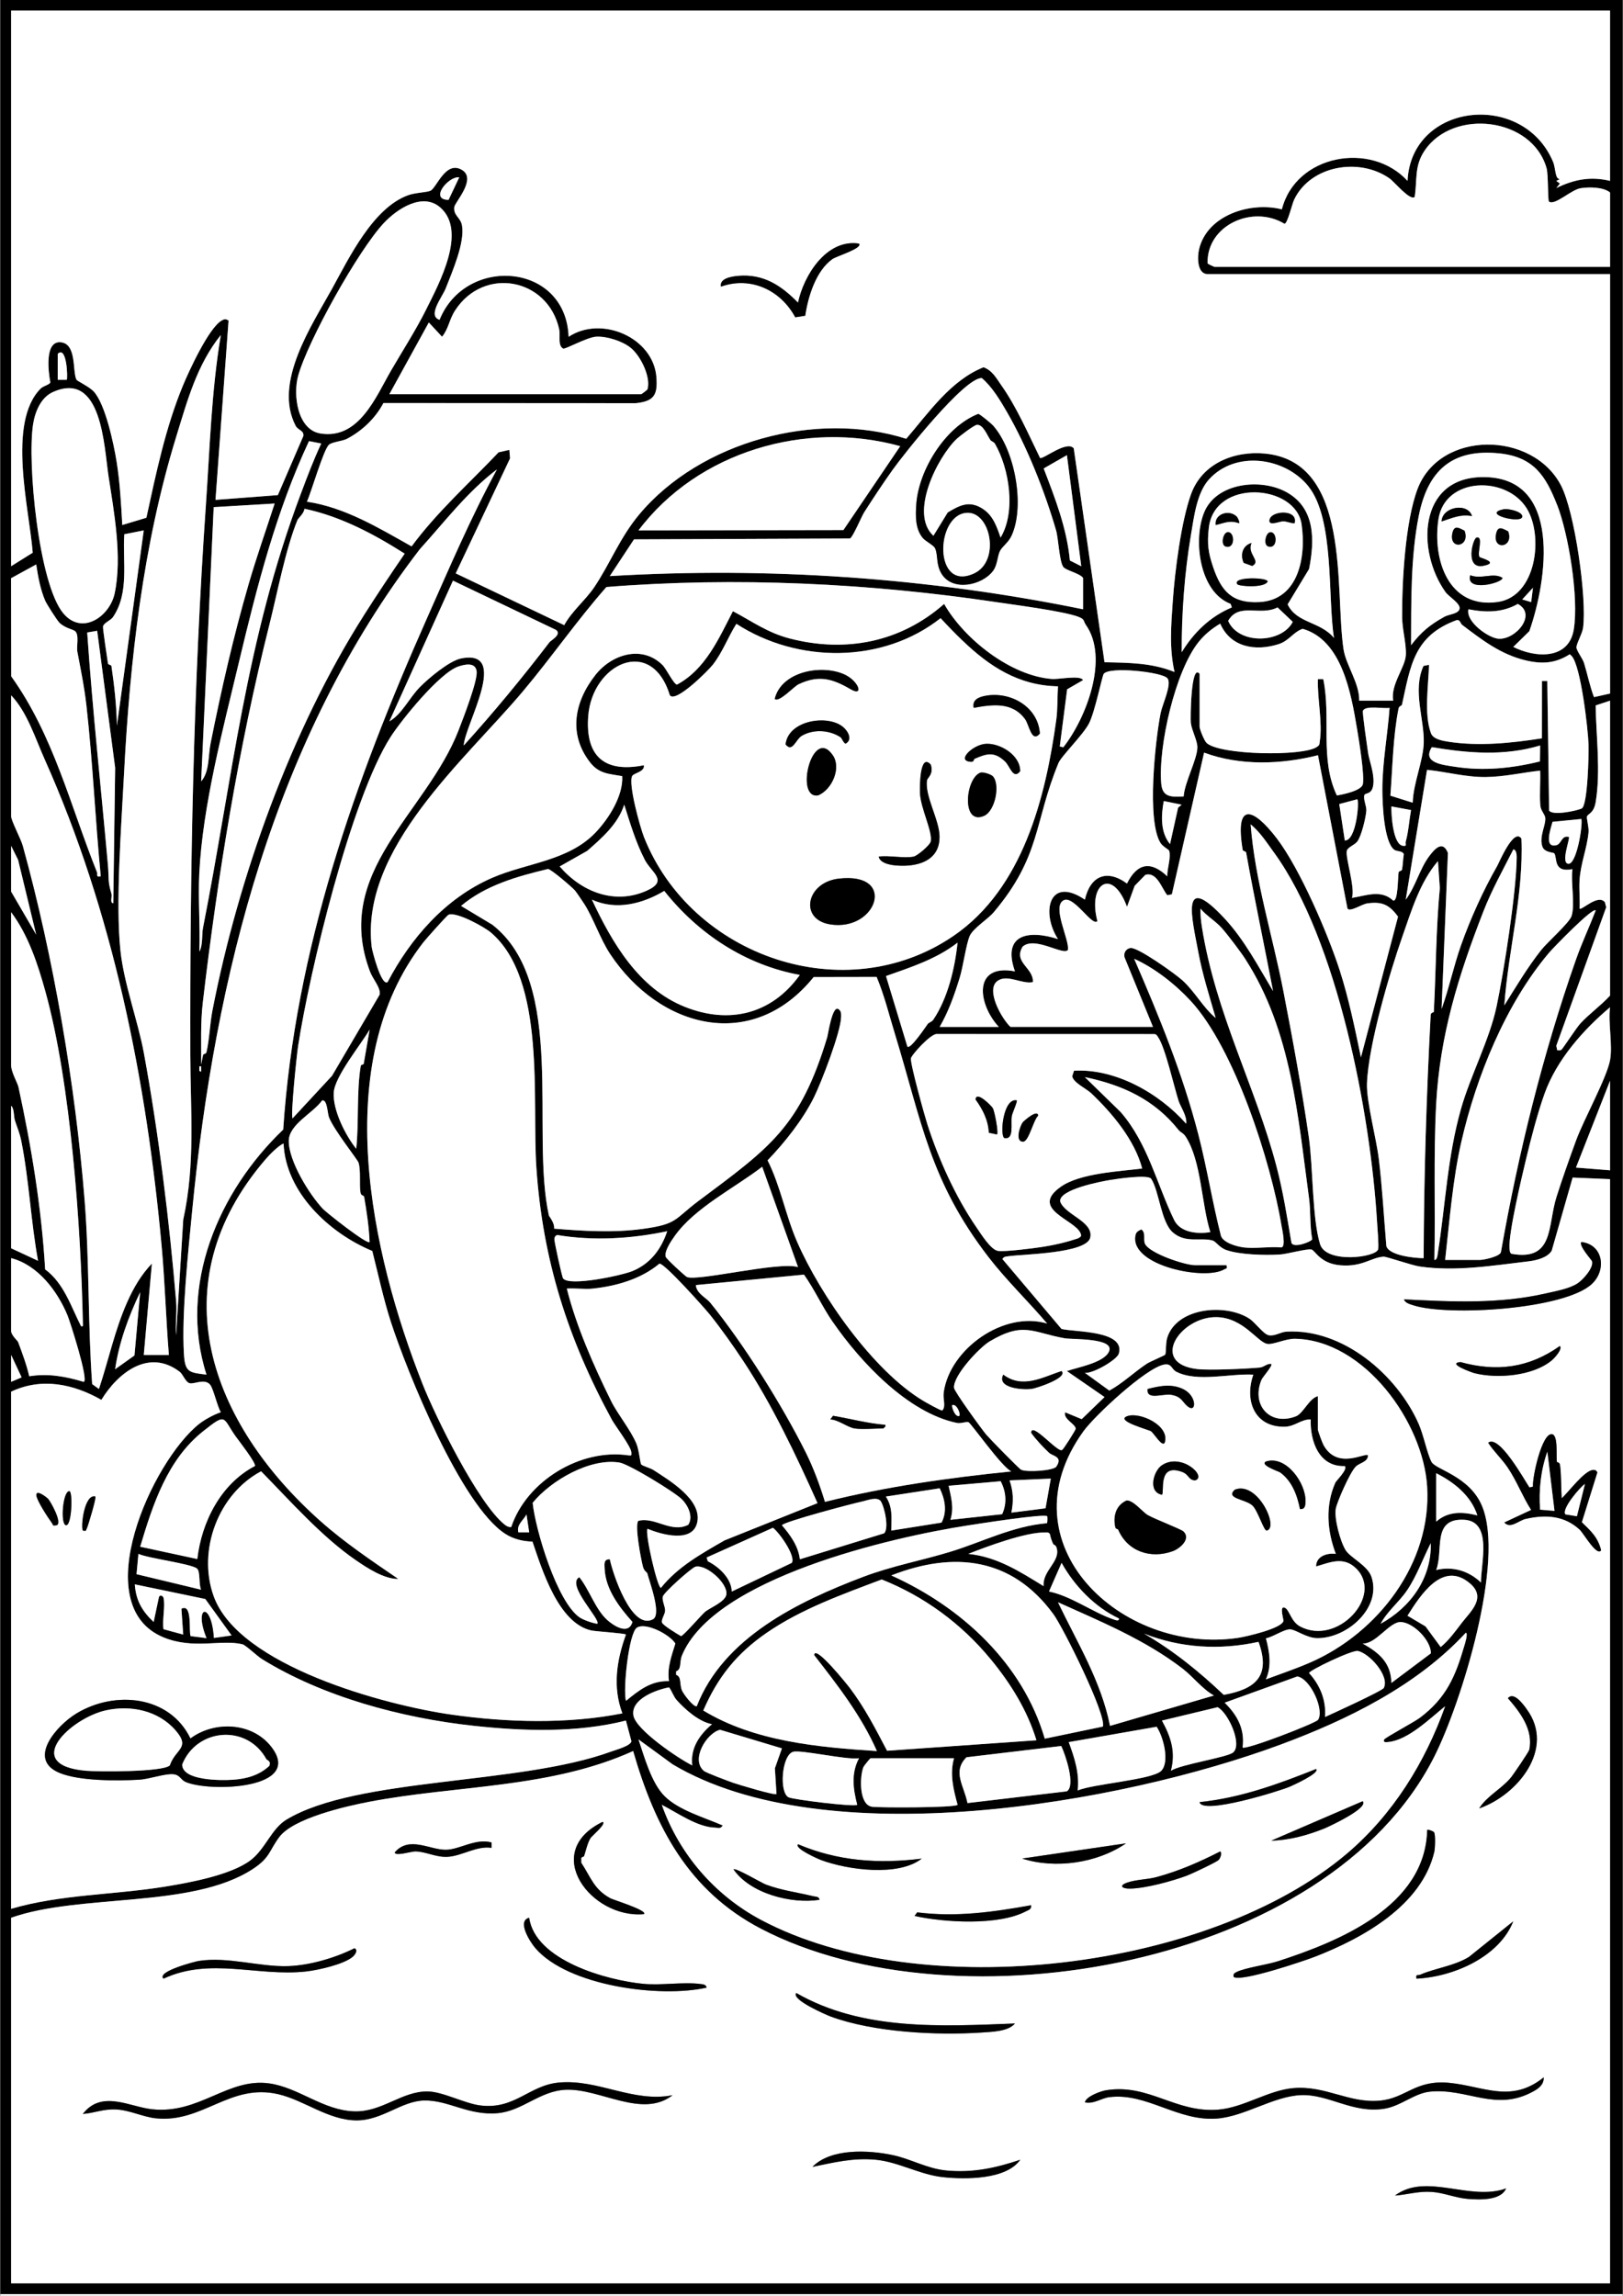 <?xml version="1.0" encoding="UTF-8"?>
<svg id="Camada_1" xmlns="http://www.w3.org/2000/svg" version="1.1" viewBox="0 0 595.28 841.89">
  <rect x="0" y="0" width="595.28" height="841.89" fill="#808080" stroke="none"/>
  <!-- Generator: Adobe Illustrator 29.0.0, SVG Export Plug-In . SVG Version: 2.1.0 Build 186)  -->
  <g>
    <path d="M.14,841.29V-.06h595v841.34H.14ZM590.54,3.89H4.08v203.76l7.92-4.95c-1.21-15.87-9.51-47.63,2.88-60.17,1.01-1.02,3.32-1.44,3.58-2.29-.71-3.7-2.18-15.1,3.66-14.73,6.18.39,4.35,10.91,5.96,13.79.22.39,4.73,2.59,6.27,4.25,4.3,4.61,7.39,19.33,8.42,25.76,1.2,7.44,1.67,15.69,2.08,23.23l8.84-2.66c3.6-16.53,7.04-33.07,13.38-48.41,2.18-5.28,9.48-21.22,14.25-23.93,1.05-.6,1.45-.62,2.51.01l-4.79,65.77,22.87-1.74,9.34-21.65c.35-2.06-1.95-2.13-2.79-3.72-8.32-15.84,5.87-36.81,13.31-50.29,6.26-11.35,15.01-29.65,27.94-34.33,2.63-.95,6.98-1.03,8.21-1.65,2.26-1.14,5.58-11.23,11.56-7.59,5.45,3.32-2.66,11.81-2.86,13.63-.35,3.14,2.34,3.74,2.84,6.76,1.06,6.33-3.56,16.83-5.97,23.01-1.22,3.14-6.87,10.05-2.27,11.54,9.57-23.71,46.32-21.03,47.34,6.23,12.03-7.97,31.08.27,32.2,14.8.5,6.54-.86,8.84-7.52,9.55l-92.61-.05c-2.96,5.6-7.77,10.16-13.34,13.1-1.75.92-5.48,1.12-6.66,2.22-2.03,1.89-6.44,17.33-8.06,20.85,14.03,2.1,26.3,9.6,38.39,16.39,9.35-12.66,21.12-23.13,31.91-34.5l3.95-.89.26,3.11-19.93,42.18,39.79,18.98c2.82-5.15,7.85-9.24,10.99-13.88,5.85-8.66,9.42-18.24,16.59-26.79,22.33-26.62,64.81-38.17,97.87-27.67,8.26-9.6,16.31-21.43,28.35-26.23,3.32,1.23,4.68,4,6.55,6.65,5.58,7.9,9.93,17.95,14.18,26.61,1.15.61,9.87-6.61,12.36-3.51l11.28,78.43c9.02.2,17.17.17,25.68,3.57-1.98-8.74-1.25-17.1-.64-25.95.74-10.83,3.08-29.31,6.71-39.3,4.08-11.24,15.79-15.91,27.05-14.85,31.82,2.98,25.57,49.8,28.86,71.72.88,5.86,5.93,12.56,5.75,18.9h12.48c-1.07-5.82,4.4-12.16,4.64-16.78.21-4.1-1.32-9.32-1.36-13.74-.1-13.03,1.11-35,5.61-47.03,8.13-21.7,42.18-21.47,52.64-1.4,5.08,9.76,9.57,41.49,8.1,52.27-.29,2.12-2.49,5.89-2.42,7.18s2.28,4.07,2.79,5.71c1.27,4.15,2.09,8.42,3.64,12.48l5.91-1.32V100.51h-147.6c-3.94,0-3.82-6.33-3.17-9.08,2.97-12.6,18.89-17.58,30.38-14.66,5.07-20.08,32.66-25.11,46.09-10.44,1.37-28.65,42.29-33.2,53.37-7.01,1.02,2.42.66,6.34,2.51,6.37l-1.31.65,1.32.98-1.32,1.64c6.48-3.14,12.5-4.36,19.72-2.63V3.89ZM590.54,97.88v-27.28c-2.49-2.06-7.74-2.07-10.79-1.58-3.57.57-9.46,6.46-11.61,4.92-.53-.38-.21-9.82-.9-12.26-5.27-18.68-34.19-22.03-44.71-6.48-3.87,5.72-2.66,10.6-3.67,17.04-1.71,1.48-7.45-5.58-9.26-6.84-11.03-7.71-28.83-4.78-34.9,7.72-.84,1.73-2.42,8.74-3.56,8.96-11.75-7.15-28.62.58-28.23,14.5.17.26,2.4,1.3,2.65,1.3h144.97ZM168.44,65.03c-3.98-.53-11.1,8.24-3.92,8.26l3.92-8.26ZM156.35,113.4c4.68-9.37,15.04-28.49,5.22-37.24-6.48-5.78-15.87.4-20.75,5.6-9.43,10.05-27.9,43.2-31.47,56.1-1.91,6.91-.3,19.73,8.19,21.1,14.16,2.29,20.34-13.52,25.92-23.12,4.12-7.09,9.11-14.86,12.9-22.44ZM142.81,144.55h92.37c.15,0,2.26-1.61,2.31-1.79,1.32-4.52-2.59-12.42-6.26-15.3-3.07-2.4-8.58-4.17-12.49-4-3.34.15-11.44,4.7-12.15,4.37-2.09-.99-1.03-5.03-1.49-7.11-4.18-18.76-27.6-23.18-38.16-6.9-2.2,3.39-2.39,6.74-4.8,9.66l-4.85-5.23-14.47,26.29ZM75.52,185.11c1.45-20.82,2.02-41.64,5.47-62.25-8.77,10.92-12.28,24.03-16.33,37.21-12.19,39.61-17.05,82.25-19.19,124.13-.94,18.41-3.15,46.91-1.29,64.44,1.29,12.14,6.44,25.84,8.58,37.46,5.44,29.5,9.41,62.05,11.86,91.33.32,3.88-.35,8.25-.04,12.2l2.63-42.38c4.5-20.49,2.64-39.95,2.59-60.46-.16-67.18,1.11-135.39,5.72-201.68ZM21.18,129.76v9.53h3.29c.44-.42.08-12.78-3.29-9.53ZM397.24,223.43v-11.5c-1.27-1.74-6.38-2.75-7.28-4.06-1.45-2.1-1.75-10.41-2.65-13.49-4.11-14.09-10.53-30.38-17.99-43.28-2.45-4.24-5.46-9.28-9.22-12.45-6.28-.32-28.61,27.89-32.72,33.66-3.52,4.93-7.2,10.53-10.37,15.47-1.06,1.65-4.09,9.06-5.25,9.69l-79.23.32-8.88,13.47c58.07-3.47,116.68.55,173.58,12.17ZM39.8,174.6c-1.64-10.77-2.41-38.89-20.39-30.82-4.43,1.99-6.55,7.22-7.27,11.79-2.22,14.1,2.05,58.67,11.12,69.39,6.96,8.23,17,.99,18.78-7.29,2.89-13.46-.29-30.28-2.24-43.06ZM330.18,163.62c-34.62-9.62-74.27,2.01-95.99,30.88l75.15-.12,20.84-30.76ZM110.32,181.1c2.34-6.21,4.67-12.45,7.5-18.46l-4.49-.88c-12.07,25.8-19.05,53.23-25.7,81.08-5.78,24.2-13.35,52.73-14.54,77.51-.46,9.49.38,19.12.03,28.61,1.34-2.33.84-6.2,1.34-8.73,10.88-55.2,15.61-105.3,35.86-159.14ZM571.08,185.05c-4.12-10.53-8.55-17.46-20.99-18.79-17.64-1.89-26.42,6.41-29.7,22.87-3.05,15.24-2.75,31.96-2.82,47.45,3.71-4.87,6.92-7.49,12.24-10.44,1.71-.95,5.33-1.01,5.56-3.05.21-1.87-4-4.33-5.19-6-10.65-14.93-10.03-41.78,13.36-42.15,29.81-.47,23.89,38.06,17.4,56.52l-5.89,5.75c8.02,4.07,20.36,4.84,22.19-6.4,1.9-11.72-1.91-34.96-6.14-45.78ZM391.32,166.9l-8.52,4.88c4.2,10.98,8.48,21.86,9.61,33.75l4.17,2.11-5.26-40.75ZM479.85,178.3c-8.65-10.67-26.77-13.19-36.47-2.42-4.47,4.96-5.49,13.93-6.58,20.37-2.36,13.96-3.42,28.81-3.38,42.95,4.41-7.24,10.48-13.14,18.4-16.44l-.46-1.3c-11.48-4.35-13.82-23.39-9.72-33.51,4.44-10.96,20.87-12.74,30.37-7.38,10.47,5.91,10.2,17.56,8.13,28.1l-7.86,12.97c3.31,6.99,11.98,6.21,17,12.32-2.39-14.85.27-43.67-9.43-55.64ZM182.25,172.16c-10.91,8.25-19.25,19.31-28.26,29.24-53.33,69.31-75.15,156.55-83.49,242.56-1.48,15.27-3.89,37.61-3.04,52.46.39,6.84,1.88,6.9,8.28,7.67-10.45-32.58,4.41-67.21,28.14-89.86,4.37-66,26.21-127.81,52.68-187.4,8.18-18.41,16.11-37.03,25.7-54.67ZM559.91,186.34c-7.58-12.02-29.98-11.44-32.32,4.07-2.24,14.84,3.67,32.95,21.79,30.33,14.22-2.06,16.85-24.37,10.53-34.4ZM444.94,207.93c2.98,8.83,6.95,13.41,17.04,12.85,14.42-.8,17.13-16.73,15.41-28.52-2.16-14.76-32-16.91-34.03,1.35-.65,5.84-.21,9,1.58,14.32ZM100.73,184.65l-22.35,1.32-4.6,100.56c3.1-3.52,2.54-9.32,3.46-13.95,3.95-19.77,8.4-39.24,13.95-58.36,2.9-9.98,6.34-19.72,9.54-29.57ZM133.35,225.81c4.9-7.71,9.92-15.26,15.09-22.78-11.36-7.2-23.51-13.68-36.77-16.47-.13,1.73-2.29,3.47-2.57,4.16-4.36,10.74-7.37,26.74-10.28,38.32-11.3,44.94-19.05,92.62-24.43,138.62-.88,7.51-.54,15.17-.6,22.71l.68-3.47c.15-.48,1.12-.43,1.24-.96,1.12-4.69,1.26-10.51,2.22-15.41,9.52-48.93,28.93-103.01,55.43-144.72ZM52.73,194.5l-7.14,1.41c-.69,10.08,1.92,21.41-4.14,30.36-.87,1.29-3.39,2.1-3.67,3.47-.14.67,1.55,11.79,1.82,13.59.07.46,1.2.46,1.27.93,1.06,7.19,1.88,14.6,2,21.88l9.85-71.64ZM13.28,206.99l-9.22,5.05.07,35.99c15.55,21.68,21.69,47.53,31.44,71.79.37.92-.61,1.9,1.39,1.53-2.02-20.86-2.93-41.92-5.27-62.76-.76-6.78-2.19-13.63-3.33-19.69-.35-1.85.76-6-.78-7.43-.72-.67-3.68-1.06-5.77-3.1-.91-.89-4.74-6.93-5.22-8.06-1.77-4.13-2.65-8.89-3.3-13.32ZM201.55,235.49c.52-.68,4.62-2.82,2.39-4.49l-37.8-18.07-23.32,51.59c4.57-2.58,7.23-8.52,11.14-12.52,3.15-3.23,10.8-9.65,15.11-10.53,18.3-3.73,1.31,24.51,1.02,31.91,11.05-12.2,21.49-24.85,31.46-37.89ZM398.2,229.05c-.86-1.2-.3-1.83-2.25-2.68-4.83-2.12-23.61-4.52-30.02-5.48-47.12-7.07-96.08-9.39-143.52-5.63-10.82,12.29-20.16,25.82-30.69,38.33-21.18,25.17-59.62,57.52-55.41,93.67.15,1.27,3.5,14.46,5.83,12.89,8.43-16.05,21.14-30.75,38.35-38.24,12.6-5.49,27.91-6.12,37.94-16.63,4.84-5.07,10.17-13.44,9.77-20.65-4.85-.89-8.47-.82-11.75-5.01-8.19-10.46-5.76-22.39,1.98-32.18,5.93-7.5,17.05-11.02,24.56-3.56,1.42,1.41,4.12,7.09,5.3,7.17,10.41-5.59,15.31-16.85,20.51-26.92,7.15,3.8,12.73,7.9,20.77,9.99,20.51,5.33,40.7,1.44,56.7-12.66,7.3,12.86,24.39,26.38,39.54,27.52,2.59.2,10.5-1.51,11.41.43l-5.83,3.36-2.7,20.96,1.29.31c8.42-10.68,16.93-32.79,8.2-44.99ZM561.6,220.8l.65-5.26-3.93,4.28,3.28.98ZM538.6,223.43c-1.12,4.51,7.32,10.58,11.07,10.81,6.27.38,14.16-8.93,7.03-12.76-5.69,3.23-11.77,3.19-18.1,1.96ZM474.16,228.04l-5.59-5.3c-6.39,3.33-14.21-1.99-18.12,4.94,3.89,8.85,19.65,8.26,23.7.35ZM352.95,234.84c-2.79-2.68-5.34-5.33-7.97-8.17-21.24,16.76-52.5,16.61-74.9,2.07-3.07,4.9-5.06,10.44-8.66,15.03-1.63,2.08-13.57,14.09-15.73,11.2-6.8-22.09-28.47-11.51-29.94,7.53-1.14,14.72,5.86,20.99,20.4,18.1.4,2.43-3.66,2.84-4.27,3.93-1.56,2.77,2.89,18.81,4.34,22.48,17.41,43.78,73.77,63.3,113.49,36.17,25.5-17.41,33.79-50.82,37.71-79.31.5-3.67.37-8.44.61-12.21-14.44-.26-25.16-7.28-35.09-16.85ZM536.21,229.09c-.55-.42-.64-1.82-1.85-1.73-15.8,5.73-16.99,16.71-20.16,31.04-.11.49-1.06.37-1.28,1.5-2.02,10.26-2.17,21.46-2.97,31.88l8.19,2.57c.17-7.05,3.84-15.21,4.04-21.95.27-8.71-4.21-19.1-.09-28.21l2.03-.4c-.19,7.32-1.9,18.18.72,25.11.83,2.18,4.24,2.75,6.27,3.07,11.23,1.77,23.3.52,34.42-1.23l.02-21.02h1.95s.66,47.5.66,47.5c1.16,1.95,9.96.19,12.05-.79,2.13-1.72,2.52-19.69,2.41-23.37-.16-5.56-2.83-29.1-6.24-32.56l-.64-.58c-5.32,3.39-10.16,3.65-16.14,2.25-9.22-2.16-16.29-7.68-23.41-13.09ZM439.98,247.09v19.39c0,.89,1.71,5.17,2.58,5.97,4.89,4.48,35.24,4.96,40.39,1.49,1.16-.79.93-.94,1.12-2.16,1.07-6.81-.96-15.74-.69-22.72h1.97c2.94,14.38-1.4,29.15,4.98,42.64,2.09-.34,9.07-1.72,9.54-4.17.65-3.36-1.47-16.31-2.14-20.28-2.17-12.96-5.51-32.52-19.94-36.66-3.6,1.27-4.9,4.38-8.89,5.64-8.38,2.64-17.54,1.19-21.35-7.54-3,1.78-5.64,3.91-7.84,6.62-8.71,10.73-14.93,38.52-13.8,51.97.43,5.16,3.71,5,8.23,4.78.3-5.06,4.89-13.41,5.03-17.87.08-2.56-2.04-6.17-2.4-9.11-.17-1.44-.01-22.04,3.21-18ZM35.64,231.31l-3.66.62c1.94,28.35,5.05,56.79,7.59,85.17.45,4.98-.14,5.88,1.3,10.64.32,1.06-.67,3.4.67,3.47l.69-49.65-6.6-50.26ZM168.17,267.85c1.58-4.07,7.11-18.18,6.65-21.67s-4.33-2.57-6.73-1.75c-6.85,2.32-20.8,19.51-24.85,25.85-14.54,22.75-29.74,86.16-33.91,113.38-.47,3.08-2.8,25.38-2.02,26.45l14.47-15.61,17.47-29.75c.46-2.5-2.47-5.64-3.51-8.37-13.95-36.73,20.61-58.08,32.43-88.52ZM344.65,376.58h21.7c-7.66-8.2-9.76-23.35,5.91-20.38-4.83-13.72,5.09-15.27,15.79-11.84-6.25-9.57-3.42-23.41,9.86-14.46,1.95-8.63,7.97-11.39,15.44-5.91,3.72-7.48,8.7-8.44,14.8-2.63-.16-2.74,1.44-6.78.67-9.39-.14-.46-2.32-1.48-3.19-2.88-5.08-8.17-1.93-37.58.08-47.69.61-3.08,4.23-10.62,2.46-12.69-1.95-2.28-21.19-4.4-23.34-1.61-.61.79-3.23,13.99-5.42,18.21s-10.14,11.97-11.18,14.49c-9.03,21.85-6.36,34.14-23.85,54.84-1.96,2.31-7.53,5.84-8.71,8.58-1.34,3.12-2.39,11.22-3.72,15.48-1.96,6.3-4,12.13-7.3,17.87ZM4.08,254.98v44.37c0,1.61,3.56,8.22,4.28,10.84,11.26,40.64,19.33,88.06,22.66,129.84,1.79,22.45,1.16,45.09,2.78,67.55l2.48,1.78c3.57-10.7,5.78-21.57,10.42-31.99,2.31-5.18,5.07-9.9,9-14.01l-2.97,33.52h9.2c-1.08-13.19-1.44-26.56-2.64-39.76-5.58-61.21-17.95-122.84-42.91-178.64-3.5-7.83-6.43-17.35-12.31-23.49ZM590.54,256.95l-5.29,1.75c.18,11.32,1.87,24.17.03,35.38-.71,4.31-2.88,4.27-3.21,5.36-.21.69.76,3.93.58,5.79-.58,6.06-2.95,11.45-3.31,17.75-.19,3.38.18,6.83.03,10.21.67.84,6.72-5.47,9.28-2.34l.48,1.85-18.31,50.79.34,1.65c.52-.05,1.03.16,1.51-.16s5.47-8.04,7.03-9.71c3.24-3.49,7.59-6.61,10.85-10.18v-108.13ZM509.67,259.58c-2.09.42-8.96-1.04-9.79,1.09-.28.73,1.63,13.49,1.91,15.54.33,2.33,2.1,6.89,1.97,10.61-.17,4.93-3.04,3.73-3.35,4.75-.47,1.58.85,4.03.71,5.77-.2,2.6-1.78,9.2-3.29,11.23-.96,1.29-3.53,2.12-3.85,3.39-.63,2.46,3.16,13.58,1.87,17.3,5.13-.78,10.64-3.2,15.13.99,1.82.42,1.66-8.47,1.99-10.38.08-.48,1.14-.45,1.24-.97.34-1.71.36-3.87.66-5.66-.51-1.33-2.61-.88-3.61-1.7-3.75-3.07-4.26-17.13-4.26-22.02,0-9.81,1.96-20.15,2.65-29.94ZM564.89,273.38c-13.17,3.95-26.37,2.84-39.72.61-3.71,5.81,4.1,6.51,8.57,7.2,10.41,1.62,20.95.54,31.09-1.97l.07-5.84ZM370.62,376.58h52.27l-10.41-25.48c-.48-1.6.51-3.27,2.22-3.45,2.72-.29,16.45,9.53,19.01,11.87,4.66,4.26,7.58,10.02,12.18,13.78-2.28-7.94-4.87-16.01-6.38-24.18-2.2-11.91-6.96-30.17,9.66-12.28,7.3,7.86,12.29,17.49,17.77,26.6-3.25-16.95-6.83-33.79-9.88-50.8-.09-.49-1.17-.45-1.26-.95-3.02-18.04,3.92-15.45,12.47-4.28,8.53,11.14,18.81,35.11,23.1,48.39,3.34,10.36,5.58,21.29,7.8,31.95l13.6-51.6c-3.2-4.34-5.77-5.61-11.25-4.86-2.04.28-6.35,3.27-7.29,1.91l-10.82-56.24c-13.52,3.4-28.53,3.93-41.77-.95l-11.82,51.96-1.68.32c-2.06-2.48-3.77-8.7-8.05-7.46l-3.91,4.02-2.81,7.69c-5.46-14.72-14.51-8.48-10.86,5.26-1.96,2.16-8.73-9.77-12.49-7.59-4.22,2.44,2.29,14.43,1.68,18.13-1.57,2.29-12.17-5.21-16.63-1.17-3.5,5.81,4.09,7.71,3.78,12.98-4.07.82-9.11-2.88-12.76-.58-4.94,3.11,1.41,14.15,4.54,17.02ZM564.89,282.58c-6.67.74-13.22,2.29-19.99,2.36-7.3.07-14.33-1.91-21.51-2.64l-7.81,47.6c3.59-4.73,5.1-11.31,8.66-16.01,2.07-2.73,4.94-5.85,6.81-1.11l-2.32,57.21c2.76-7.65,4.41-15.72,7.13-23.39,3.41-9.63,8.18-20.22,13.25-29.03.7-1.21,6.11-14.24,8.9-10.05.86,20.55-4.82,40.74-6.27,61.15,4.28-6.82,8.51-13.98,13.53-20.31,2.38-3.01,10.42-10.03,11.15-12.51,1.33-4.53-.38-12.22.3-17.13-7.21,1.41-5.46-4.22-6.68-5.81-.29-.38-3.62-.22-4.37-2.53-1.2-3.7,1.31-7.69,1.09-10.42-.11-1.33-1.68-2.68-1.83-4.63-.31-4.23.1-8.53-.06-12.76ZM497.83,293.1l-6.62,1.75,2.03,13.36c4.18.17,5.4-14.22,4.59-15.11ZM433.4,295.08l-6.56-1.32c-.97,5.26-1.29,11.42,2.3,15.77l2.96-13.35,1.3-1.1ZM236.43,315.19c-3.3-6.46-5.3-13.26-7.48-20.11-2.25,7.08-8.16,12.23-13.6,16.97l-10.07,5.69c7.92,9.25,20.1,14.19,31.89,8.9,8.18-3.67,1.75-6.58-.74-11.44ZM517.54,297.07l-7.21-1.34c-.08,2.94.53,14.03,4.28,14.45,1.63.18.72-.63.99-1.6.98-3.49,1.27-7.89,1.93-11.51ZM580.02,300.33l-10.6,1.04c-.59,2.34-3.33,9.77,1.44,8.56,1.87-.47,1.85-3.75,4.55-3.02.54.53-2.97,9.27-.33,9.84,3.1.66,5.49-13.87,4.93-16.42ZM467.21,312.54c-2.63-3.62-4.98-7.34-8.49-10.24,1.56,20.53,8.04,40.73,11.97,60.99,3.4,17.5,6.96,36.97,9.38,53.84,1.56,10.89,1.18,29.69,4.12,39.15,2.22,7.14,20.46,4.91,21.29,1.83.3-1.13-.3-8.34-.41-10.21-2.36-39.07-14.35-103.03-37.85-135.36ZM4.08,310.19v16.76l9.19,15.78-6.63-27.41-2.56-5.14ZM548.89,369.15c2.7-12.82,7.31-42.23,7.39-54.77,0-.77-.1-2.87-1.24-2.87-3.88,7.68-7.9,14.82-11.02,22.84-9.09,23.39-15.96,45.34-17.29,70.79-.98,18.82-.24,38.03-.63,56.88,1,.1,1.13-1.67,1.24-2.36,2.83-17.9,3.51-35.49,8.56-53.2,3.42-11.99,10.45-25.3,12.98-37.31ZM525.88,371.13c.81-15.14.78-30.39,2.21-45.47l-.68-9.89c-6.62,7.71-9.73,18.18-13.06,27.67-4.67,13.32-12.51,39.93-12.98,53.95-.22,6.54,3.42,20.04,4.33,27.51,1.29,10.6,1.87,21.41,2.78,32.05,1.02,3.48,10.47,4.43,13.67,4.42.11-29.7,1-59.45,2.58-89.11.06-1.06,1.14-1.01,1.14-1.14ZM214.25,331.42c-.53-.83-2.8-4.2-3.35-4.85-1.07-1.25-8.74-7.82-9.9-7.9-11.26,2.7-22.87,5.94-31.89,13.54l11.49,6.9c27.37,21.34,13.91,75.96,20.74,106.67.06.27,2.14,2.64,1.91,4.78,10.78.87,21.65,1.56,32.4.1,13.02-1.76,11.55-3.55,20.6-10.3,26.15-19.54,37.24-27.09,47.16-59.99.32-1.05,1.83-11.71,4.08-10.36,1.11.76,1.04,1.73,1.02,2.91-.07,5.4-7.24,23.99-9.98,29.52-4.07,8.2-10.66,16.49-16.99,23.07,4.73,9.35,6.6,20.18,10.85,29.92,8.53,19.53,27.86,47.28,46.26,58.27,1.02.61,6.4,3.65,6.97,3.54,1.45-1.6.14-4,.53-6.72,2.27-15.92,22.07-29.94,37.93-25.16-7-8.22-14.98-15.87-21.56-24.42-21.51-27.92-24.41-49.52-34.23-81.63-2.16-7.06-3.9-14.22-6.75-21.05l-23.1.04c-22.5,27.86-56.55,18.82-74.64-8.44-3.69-5.56-6.09-13.07-9.54-18.44ZM293.36,357.52c-19.99-3.66-37.24-15.06-49.73-30.81-7.98,4.75-17.66,7.24-26.53,3.2,7.35,15.68,17.1,32.5,34.01,39.28,16.39,6.57,31.98,2.68,42.25-11.67ZM456.83,351.83c-1.76-2.73-6.46-8.94-8.63-11.4-2.37-2.69-5.59-4.46-7.9-7.22-.07,2.08.19,4.65.52,6.71,5.04,31.79,19.6,58.32,27.36,87.8,2.41,9.15,3.9,18.6,5.46,27.93.57,2.3,7.39-.28,7.65-1.22-.95-4.96-.5-10.11-1.18-15.1-4.03-29.66-6.44-61.36-23.29-87.49ZM530.05,462.03h12.82c1.31,0,7.27-1.25,7.64-2.88,6.37-36.28,15.38-72.7,27.51-107.24,2.17-6.17,4.92-11.99,7.25-18.05-1.08-1.28-15.66,13.81-17.07,15.47-16,18.87-26.76,45.64-32.17,69.18-3.22,13.98-4.37,29.24-5.98,43.52ZM4.08,334.51v56.2c0,2.34,2.4,6.54,2.68,7.86,4.78,22.03,8.47,44.37,9.8,66.93,6.91,5.09,9.46,13.6,13.17,20.84.88.17.68-.25.67-.99-.72-35.4-4.39-88.06-13.76-121.79-2.81-10.12-6.29-20.7-12.56-29.05ZM180.05,341.97c-2.34-2-12.69-7.75-15.54-6.51-.63.27-8.32,8.94-9.21,10.08-34.57,44.33-19.29,113.89-.35,161.89,4.73,11.99,20.42,43.92,30.15,51.66.71.56,1.46.98,2.41.88,5.62-16.8,25.32-28.92,43.06-26.27,1.18.08,1.01.02,1-1.01-.02-2.11-5.96-9.85-7.16-12.07-16.14-29.68-25.37-58.57-27.68-92.46-1.67-24.6,3.66-68.84-16.68-86.19ZM340.27,375.49c.37-.5,1.5-.75,2.04-1.55,5.31-7.88,7.91-18.85,8.9-28.25-7.79,6.03-17.12,9.01-26.25,12.24l7.85,25.88c1.11,1.14,6.79-7.42,7.46-8.31ZM456.09,457.43c4.27.52,9.42-.38,13.81,0,1.89,0,.35-6.69.13-8.02-3.88-23.34-17.26-65.05-33.31-82.38-5.62-6.07-13.15-12.02-20.72-15.44,9.15,21.12,17.75,42.01,23.56,64.52,3.15,12.21,5.13,24.86,8.27,37.09.9,2.57,5.85,3.92,8.27,4.22ZM590.54,388.74c1.01-5.38-.75-13.66,0-19.39-9.88,8.32-19.54,19.25-23.98,31.56-2.63,7.29-5.14,17.06-6.84,24.18-1.51,6.33-6.53,27.37-6.05,32.66.06.7.03,1.55.68,2.01,15.77,2.81,13.21-10.34,16.55-20.87,2-6.32,4.73-14.02,7.14-20.61,2.85-7.8,11.26-22.92,12.51-29.56ZM133.38,390.18l2.2-12.63c-3.19,5.49-12.75,17.11-13.17,23.04-.45,6.36,4.27,15.76,8.24,20.68,1.04-9.74.07-20.82,1.66-30.42.07-.43,1.04-.51,1.06-.66ZM432.36,403.93c-1.69-5.17-4.99-19.94-7.61-23.63-.43-.61-.59-1.11-1.53-1.1l-79.58-.02c-2.23-.21-9.33,7.66-9.52,8.94-.29,1.93,4.96,20.82,6,24.07,4.06,12.7,10.34,26.72,18.07,37.94,1.61,2.34,5.17,8.21,7.88,8.58s12.46-.9,15.63-1.37c4.65-.69,9.36-1.75,13.82-3.28.96-.65,1.29-.7.76-1.91-2.17-4.98-18.79-8.8-7.17-16.98,7.07-4.98,21.31-5.59,29.83-6.67-2.77-10.47-10.96-20.25-18.72-27.62-1.76-1.67-6.69-3.94-6.94-6.26l.65-1.98c15.19-.88,31.24,8.26,41.13,19.42.45-2.65-2.1-6.31-2.69-8.14ZM73.77,393.01v-1.96h-.64v1.64s.64.33.64.33ZM432.33,414.46c-8.85-11.18-20.48-16.57-34.43-19.48l13.14,12.82c10.01,11.53,13.36,26.72,19.6,39.56,2.27,4.68,8.6,5.23,13.29,4.46-3.3-10.3-3.25-26.02-9.04-35-.87-1.35-1.98-1.64-2.56-2.37ZM590.54,429.16v-32.86l-12.5,31.87,12.5,1ZM120.71,409.85c-.65-1.59-.6-6.67-2.55-6.32-3.27,4.65-12.13,8.72-12.23,14.78-.11,7.33,7.52,19.73,12.53,25.01,1.33,1.4,16.29,13.24,17.11,12.14-.23-5.54-1.07-11.15-2.01-16.6-.09-.53-1.1-.27-1.32-1.44-.53-2.8.19-8.18-.74-11.08-.38-1.17-8.82-11.67-10.78-16.49ZM4.08,405.5v52.26l9.87,4.59c-2.64-14.5-3.26-29.37-6.12-43.83-.64-3.23-1.64-5.29-2.36-7.63-.5-1.63-.21-4.36-1.39-5.38ZM104.01,419.31c-2.01.9-5.16,4.13-6.58,5.77-39.49,45.86-20.27,96.87,20.16,132.78,8.89,7.89,18.72,14.46,28.49,21.16-5.23.08-11.43-4-15.71-6.96-12.37-8.52-24.08-21.78-34.62-32.52-15.72,8.34-23.41,29.03-17.41,45.75,9.19,25.63,62.96,40.04,87.33,43.49,20.3,2.88,42.46,3.51,62.59-.47-3.64-9.59-2.11-19.51,1.31-28.91-.57-.48-11.09-1.14-12.66-1.48-12.13-2.64-18.11-22.3-21.63-32.6-3.51-.07-7.01-.93-9.98-2.84-16.13-10.39-35.97-59.22-41.95-77.71-2.76-8.53-4.61-17.34-6.82-26.02-15.73-6.52-31.8-21.48-32.54-39.44ZM279.55,427.85c-10.02,7.73-24.72,15.01-32.09,25.39-1.29,1.82-3.88,5.59-3.3,7.64.21.74,7.15,7.12,7.8,7.4,3.96,1.66,33.76-5.77,40.73-3.64l-13.15-36.8ZM4.08,703.25v134.09h586.45v-404.9l-13.73-.58-7.68,26.83c-1.6,2.61-5.75,3.57-8.59,3.9-13.01,1.53-26.59,3.81-39.84,1.88-2.77-.41-12.25-3.67-13.23-3.61-4.61.31-7.88,3.87-15.91,3.16-7.46-.66-9.16-5.47-10.56-5.78-1.69-.37-8.96,1.7-11.74,1.85-5.33.29-14.46.1-19.44-1.65-2.67-.94-3.79-3.12-5.05-3.49-4.34-1.27-9.97,1.18-14.69-3.06-4.27-3.85-4.93-15.15-7.85-19.58-1.12-1.7-12.68.03-15.16.45-3.46.59-18.59,3.46-18.23,7.82,1.64,4.92,12.23,7.43,11.06,13.23s-24.95,6.13-29.97,6.89c-.96.15-1.67.06-2.27,1.03l21.68,25.64c4.78,1.2,23.46.48,21.03,9.03-.65,2.28-9.57,7.47-12.46,7.06l8.97,6.51c4.95-2.72,9.02-6.71,13.69-9.82,1.3-.87,6.62-3.04,6.81-3.37.34-.61.13-4.25.73-6.18,3.46-11.11,21.36-12.72,30.12-7.02,2.11,1.37,5.25,5.76,7.11,6.09,2.34.41,4.3-1.2,6.53-1.32,20.63-1.19,40.48,15.79,48.44,33.74,1.86,4.2,3.11,10.89,4.74,14.02,1.48,2.83,13.83,5.15,18.47,16.02,8.65,20.26-7.56,72.52-17.47,92.12-38.98,77.08-175.25,100.45-246.92,63.09-26.64-13.89-38.88-37.32-46.91-65.18-30.53,13.8-64.71,12.46-96.77,18.6-8.57,1.64-27.89,6.03-33.03,12.99-3.82,5.17-3.35,7.59-9.89,11.81-22.37,14.44-63.12,8.79-88.45,17.73ZM244.71,451.51c-13.26,2.78-26.97,3.61-40.38,1.39-.72.32-.92.72-1,1.49s2.76,13.82,3.2,14.42c2.28,3.07,21.69-1.13,25.49-2.71,6.54-2.74,10.49-7.98,12.69-14.58ZM4.08,461.37v26.62c0,1.67,2.38,3.63,2.57,4.15,1.52,4.11,3.09,8.25,4.07,12.54,6.98-1.12,13.27.06,19.98,2.05,1.97-.42-5.04-22.18-5.92-24.32-3.7-9-10.93-18.55-20.7-21.05ZM217.43,472.54c-3.02.32-6.46-.23-9.53,0,3.51,13.93,9.85,28.26,16.25,41.24,2.33,4.72,7.22,10.62,9.31,15.7.91,2.21,1.35,6.95,1.7,7.5s3.38,1.34,4.5,2.07c5.93,3.86,17.8,10.91,16.09,19.12s-13.16,4.56-18.26,2.44c-1.04,1.46,3.64,21.67,4.92,21.68,6.06-7.65,14.94-12.61,23.33-17.42l34.1-13.67c-7.81-17.46-16.62-36.07-27.28-52.2-3.61-5.47-7.97-11.62-12.06-16.75-1.97-2.47-16.81-19.1-18.64-18.86-6.74,5.64-15.77,8.23-24.43,9.14ZM305.45,484.79c-3.86-5.6-6.64-11.83-10.56-17.39l-39.66,3.83c.21,3.1,3.82,4.66,5.26,6.43,12.34,15.2,26.33,37.49,35.02,54.87,2.86,5.72,5.2,12.08,7.08,18.2,22.44-5.6,45.33-8.83,68.35-11.16-3.5-1.57-14.67-17.54-15.74-18.07-.6-.29-2.78.6-4.23.29-18.05-3.75-35.41-22.37-45.51-37.02ZM42.22,502.12l7.1-5.06,2.09-23.2c-4.27,8.92-7.75,18.42-9.19,28.26ZM483.37,511.98v12.16c0,.55,1.65,4.99,2.09,5.79,5.06,9.15,15.06,2.71,16.31,3.74,0,2.55-3.17,2.72-4.6,4.27-2.13,2.31-6.72,12.78-7.2,15.27-.68,3.6,1.64,12.13,3.61,15.27,1.71,2.74,8.03,5.58,9.45,9.75,3.86,11.3-8.93,22.65-19.96,22.5-3.87-.05-7.86-3.17-9.88-3.22-2.28-.05-6.37,2.87-8.86,3.27,1.29,4.92,2.21,10.21-.02,15.06,5.44-2.02,11.11-3.92,16.42-6.25,24.62-10.8,44.43-36.28,42.73-64.39-1.43-23.61-23.02-53.66-48.34-54.25-3.59-.08-8.09,2.26-10.32,1.87-3.58-.62-8.77-9.63-18.56-9.8-13.3-.24-24.82,16.95-7.16,19.03,4.45.52,18.2-.09,22.97-.55,1.67-.16,2.56-1.53,4.24-1.34.67.62-3.17,4.79-3.62,5.91-3.78,9.28,3.2,16.98,12.66,13.31,2.7-1.05,4.86-6.62,8.06-7.39ZM391.33,502.79c3.94-1.41,13.7-3.03,15.46-7.25,2.07-4.96-13.56-4.28-16.28-4.76-11.8-2.09-15.03-6.27-27.49,1.12-3.81,2.26-13.49,12.58-13.1,17.06.12,1.33,10.19,15.23,11.82,17.15,1.3,1.52,11.97,12.46,12.78,12.86,2.04,1.01,11.91.36,12.91-1.13,2.52-3.76-1.3-3.76-2.71-5.11-2.35-2.26-4.6-4.62-6.53-7.26,0-4.54,10.06,7.75,11.4,6.21.44-.13,4.88-7.2,4.93-7.65.19-1.73-4.67-3.59-3.85-6.11l6.07,2.51,8.38-8.1-13.79-9.52ZM4.08,496.86v9.86l3.85-1.62-3.85-8.24ZM4.08,510.34v189.63c18.04-5.27,37.02-5.08,55.46-7.98,9.25-1.46,24.92-4.26,32.29-9.79,5.52-4.14,7.67-11.6,13.29-14.98,25.93-15.59,85.23-12.56,119.06-24.92,1.89-.69,7.2-2.11,7.41-3.79l-2.01-7.57c-17.99,4.55-37.76,3.89-56.12,1.89-26.16-2.86-55.04-10.59-77.43-24.47-1.71-1.06-5.95-5.12-7.11-5.4-7.89-1.88-18.03,2.01-29-2.55-28.31-11.76-4.01-64.72,13.16-78.28,1.97-1.56,5.47-3.46,7.92-4.26-1.31-2.14-2.7-8.56-3.9-10.05-1.95-2.43-5.78-.19-7.47-.57-1.58-.34-2.52-3.3-3.7-4.2-11.35-8.67-22.7.37-28.74,10.29-10.33-5.85-21.87-8.31-33.1-3.01ZM459.7,504.1c-8.49-.51-20.46,2.87-28.22-1.04-1.93-.97-1.66-3.23-4.65-2.63-6.61,1.32-25.26,18.62-29.49,24.48-29.73,41.28,14.05,81.99,56.67,75.72,2.91-.43,16.12-3.45,16.71-6.22.11-.54-1.6-5.7.47-4.85,1.75.71,2.26,5.06,5.63,6.86,13.71,7.32,30.85-11.34,20.48-21.33-4.59-4.42-9.41-2.17-14.6-.66-.04-3.71,4-5.05,7.23-4.6-3.2-8.41-3.92-17.69-.18-26.12.33-.74,4.71-4.94,3.47-6.09-9.47.38-12.75-9.12-12.5-17.1-3.6-.06-5.79,2.61-9.53,2.68-11.15.22-14.83-9.71-11.51-19.1ZM351.87,519.21c.53-.59-.91-4.53-2.62-3.94-.35.36,1.01,4.62,2.62,3.94ZM86.52,526.85c-5.01-7.01-3.2-9.01-12.03-1.99-13.14,10.43-18.45,26.9-23.07,42.33l20.95,4.52c1.53-13.51,8.59-27.6,21.12-34.11.57-.99-5.96-9.34-6.97-10.76ZM252.44,559.15c1.95-3.02-.14-7.2-2.43-9.42-2.77-2.69-19.34-12.82-22.77-13.39-10.76-1.78-25.2,6.55-31.88,14.76,1.05,10.05,8.95,36.28,17.19,41.99,1.35.94,4.76,2.14,6.51,2.36,1.47-1.42-11.62-14.36-6.59-17.08,3.67,4.54,5.9,11.81,10.27,15.72,2.41,2.16,7.81,5.62,9.22.68-4.8-5.35-9.86-11.95-10.2-19.46-.08-1.72-.4-3.6,1.9-3.51,1.09,5.26,7.93,26.1,15.79,22.02,3.3-1.71-1.19-13.55-2.05-16.88-.11-.41-1.15-.72-1.6-2.45-.7-2.7-3.1-15.11-1.7-16.77,6.09-1.63,12.06,4.64,18.33,1.43ZM526.76,557.99c4.45-3.89,9.64-3.63,15.1-2.29-2.29-7.19-8.57-12.17-15.1-15.46v17.75ZM385.41,542.22l-15.12.66c1.4,3.97,1.49,7.74.66,11.82l12.53-1.6,1.93-10.88ZM367.57,555.27c1.82-4.01,1.46-8.18-.54-12.09l-19.09,1.67c.92,4.35,2.02,8.01.66,12.48l18.97-2.06ZM326.89,561.28l18.44-2.93c2.17-4.03,1.25-8.68-.67-12.58l-19.74,3.03c2.61,4.06,2,7.84,1.97,12.48ZM293.37,571.8l30.9-9.52c1.86-1.77.19-9.7-1.29-11.88-1.49-1.64-4.94-.15-7.02.28-3.38.7-28.4,7.33-29.17,8.64,3.05,3.57,6.03,7.62,6.58,12.48ZM194.09,561.94l-.99-6.57c-1.23,2.29-3.72,3.74-2.97,6.57h3.95ZM384.1,556.02c-1.02-1.05-25.63,2.83-29.17,3.37-27.75,4.29-93.12,19.24-104.81,47.71-.97,2.36-.04,5.09-2.13,5.78v1.29c2.09.71,1.14,3.37,2.16,5.76.53,1.26,4.14,6.07,5.4,5.76,9.78-25.13,37.13-38.4,61.03-47.45,10.7-4.05,21.45-5.98,32.16-9.26,11.51-3.52,22.66-9.34,35.27-10.42.2-.28.18-2.45.09-2.55ZM543.19,580.34c-.07-7.02,4.37-22.52-6.27-23.03-11.83-.57-7.39,11.32-10.16,18.42,6.05-1.47,12,.32,16.43,4.61ZM268.39,583.63l22.04-10.52c1.48-2.52-4.55-11.07-6.94-12.86l-24.31,10.9.41,1.37c4.11,2.05,8.72,6.35,8.8,11.11ZM386.33,566.29c-.6-1.25-.97-2.36-1.24-3.71-.46-.81-1.14-.59-1.88-.61-7.04-.13-21.27,5.15-28.04,7.84,10.6,1.11,18.8,6.45,27.6,11.84-.46-5.84,6.43-9.1,4.72-14.21-.3-.89-1.09-1-1.16-1.16ZM506.38,595.45c10.95-6.03,18.72-16.66,18.4-29.57-2.92,5.73-5.05,11.89-8.68,17.28-2.83,4.2-7.26,7.67-9.72,12.29ZM72.29,575.24c-2.03-1.8-17.91-3.75-21.53-5.42l-.69,7.45,23.69,5.69c-.92-1.79-.23-6.61-1.48-7.72ZM386.34,591.9c-15.15-20.69-36.34-23.21-59.44-14.18,25.71,11.56,48.21,32.23,56.3,59.86l21.32-4.44c1.31-4.46-14.65-36.43-18.18-41.25ZM410.39,593.5c-8.8-4.14-16.28-11.87-21.02-20.38l-4.61,10.5c8.08,1.64,16.23,7.74,23.65,10.22.63.21,2.13.87,1.99-.34ZM255.07,574.53c-1.38.34-11.66,9.45-11.98,10.98s.85,3.5.86,5.05-1.5,3.2-1.13,4.47c.28.95,5.68,4.24,6.95,4.94.76.04,7.29-7.53,8.73-8.81,1.8-1.6,7.64-3.74,7.93-6.57.43-4.13-7.45-11.03-11.36-10.06ZM536.21,595.04c3.11-4.04,9.07-9.12,3.01-14.33-10.11-8.7-18.3,4.39-22.98,11.79l6.61,3.92,5.56,7.57c3.12-2.58,5.37-5.78,7.8-8.95ZM363.29,608.37c-10.6-12.89-24.33-23-39.9-29.17-14.33,5.43-29.47,10.8-42.18,19.56-10.99,7.57-17.95,16.26-23.25,28.49,18.69,11.37,42.18,13.49,63.67,14.87-5.67-12.89-14.37-24.1-23-35.17.16-4.23,12.34,11.07,13.02,11.96,5.5,7.24,9.5,15.07,13.71,23.1l54.79-3.84c-3.42-11.15-9.47-20.82-16.85-29.81ZM59.97,585.93c.71,2.9-.52,8.27,0,11.5l7.23,1.97-.66-9.47c4.17-2.21,2.62,8.75,3.39,10.03l5.82.75c-4.92-12.02,1.86-13.73,2.71-.08l6.48-.91-9.64-13.36-25.85-5.37c.39,5.89,2.68,9.8,6.91,13.79l1.95-9.21c.55-1.02,1.53-.18,1.66.34ZM445.23,621.76c-4.31-2.43-7.59-6.86-11.5-9.87-13.68-10.53-30.04-17.29-45.68-24.32,7.08,14.78,15.88,29.02,19.09,45.32l38.1-11.13ZM510.33,617.15l14.49-10.86c.03-4.78-6.4-11.25-10.98-11.47-4.19-.21-9.12,8.11-14.04,7.88,5.89,3.32,10.41,6.95,10.53,14.45ZM245.36,616.48c-.72-4.97.94-9.19,2.34-13.77-1.98-3.27-10.76-7.89-14.07-5.84-2.98,1.84-5.19,22.64-4.04,26.85,4.79-3.86,9.06-7.41,15.77-7.23ZM461.6,602.09c-14.16,3.11-28.48,2.3-41.99-3.02,10.78,6.24,20.24,13.92,29.23,22.46,11.69-2.12,17.34-6.87,12.76-19.43ZM537.01,603.75c.2-.69,1.56-4.82.61-5-17.97,19.43-43.42,31.94-68.07,41.06-58.75,21.73-166.77,40.56-222.82,7.21l-12.54-9.15c2.1,6.25,4.72,15.9,9.52,20.72,5.24,5.26,14.75,7.91,21.37,10.82-.9,1.4-1.55.84-2.75.81-6.53-.16-13.9-5.45-19.59-8.37,6.34,17.99,19.4,33.14,36.38,42.17,58.68,31.2,164.52,18.61,215.07-24.45,16.71-14.24,28.51-33.3,35.85-53.87-5.48,4.41-13.55,12.39-20.76,13.1-.54.05-2.23.37-1.58-.93.34-.69,11.02-6.4,13.09-7.96,9.67-7.28,13.02-15.18,16.22-26.16ZM507.55,618.98c2.22-4.42-5.35-12.76-9.55-13.55-2.1-.4-17.84,7.11-17.86,8.1,4.06,4.45,6.3,9.96,5.86,16.1,2.69-1.21,21.01-9.58,21.55-10.65ZM455.76,640.81c.98,1.09,26.83-8.91,27.66-10.13,2.41-3.58-2.73-15.08-7.6-15.91l-26.64,9.62c4.61,4.53,7.46,9.64,6.58,16.42ZM248.24,623.49c-1.23-1.36-1.73-3.26-2.83-4.72-4.61.83-14.21,4.28-13.07,10.38.98,5.24,16.55,15.79,21.57,18.23-.78-6.28,2.64-11.24,7.24-15.11-4.71-.82-9.81-5.33-12.91-8.79ZM452.31,642.62c3.43-3.03-1.87-14.62-5.72-16.57l-20.41,4.9c3.25,5.93,5.15,11.49,3.29,18.4,3.58-2.36,20.77-4.9,22.84-6.73ZM395.28,656.59c5.33-2.39,27.39-3.96,30.61-7.19s.74-12.69-1.67-16.18l-32.23,5.63c2.13,5.79,3.98,11.42,3.29,17.74ZM284.81,657.9l-.59-9.47,2.58-7.3-22.71-6.82c-5,1.27-10.8,10.95-5.92,15.06.93.78,8.92,3.73,10.74,4.38s15.31,4.7,15.91,4.13ZM389.24,640.27l-34.75,4.13c-5.34,5.3-.82,10.57.35,16.8l36.46-4.31c3.33-2.15-.61-13.59-2.07-16.62ZM315.06,644.76c-4.31.76-21.73-3.29-24.29-2.32-4.12,1.55-4.98,14.91-1.55,16.64,1.71.86,24.24,3.61,25.18,2.76-1.49-5.86-2.3-11.49.66-17.08ZM349.91,644.76h-30.57c-.21,0-2.5,2.85-2.65,3.24-1.42,3.6-1.65,13.99,3.24,14.56,3.23.38,30.17.37,31.31-.71-1.53-5.53-2.97-11.35-1.32-17.09Z"/>
    <rect x=".14" y="841.29" width="595" height=".66" fill="#fff"/>
    <path d="M4.08,703.25c25.33-8.94,66.07-3.28,88.45-17.73,6.54-4.22,6.07-6.64,9.89-11.81,5.14-6.96,24.46-11.35,33.03-12.99,32.06-6.14,66.24-4.8,96.77-18.6,8.03,27.86,20.27,51.29,46.91,65.18,71.67,37.36,207.94,13.99,246.92-63.09,9.91-19.6,26.12-71.87,17.47-92.12-4.64-10.87-16.99-13.18-18.47-16.02-1.63-3.13-2.88-9.81-4.74-14.02-7.96-17.95-27.81-34.93-48.44-33.74-2.23.13-4.19,1.74-6.53,1.32-1.86-.33-5-4.72-7.11-6.09-8.76-5.69-26.66-4.09-30.12,7.02-.6,1.93-.38,5.57-.73,6.18-.19.33-5.51,2.51-6.81,3.37-4.67,3.12-8.74,7.1-13.69,9.82l-8.97-6.51c2.89.41,11.81-4.78,12.46-7.06,2.44-8.56-16.25-7.84-21.03-9.03l-21.68-25.64c.6-.97,1.31-.89,2.27-1.03,5.02-.76,28.76-.91,29.97-6.89s-9.41-8.31-11.06-13.23c-.37-4.37,14.76-7.24,18.23-7.82,2.48-.42,14.04-2.15,15.16-.45,2.92,4.43,3.58,15.74,7.85,19.58,4.72,4.24,10.35,1.79,14.69,3.06,1.26.37,2.38,2.56,5.05,3.49,4.98,1.75,14.11,1.94,19.44,1.65,2.78-.15,10.05-2.22,11.74-1.85,1.4.31,3.11,5.12,10.56,5.78,8.03.71,11.3-2.85,15.91-3.16.98-.06,10.45,3.21,13.23,3.61,13.24,1.93,26.83-.35,39.84-1.88,2.84-.33,6.99-1.29,8.59-3.9l7.68-26.83,13.73.58v404.9H4.08v-134.09ZM449.84,464h-11.51c-3.71,0-16.79-4.36-18.42-7.88-.79-1.71.44-3.92-1.3-5.25-1.25.63-1.93.87-2.17,2.43-1.72,10.93,25.66,16.37,32.55,12.17.69-.42,1.14.06.84-1.47ZM514.93,476.49c.49,1.35,2.21,1.76,3.42,2.16,12.61,4.12,55.52,1.58,65.53-7.83,5.43-5.1,4.19-14.41-3.86-15.36-1.15,1.16,3.81,6.65,3.92,7.05.69,2.38-3.37,6.9-5.43,8.2-3.06,1.93-7.98,2.79-11.52,3.6-17.27,3.95-34.48,3.05-52.06,2.18ZM572.12,493.58c-11.3,8.03-23.12,9.59-36.48,5.89-5.15.52,4.43,3.89,5.15,4.07,8.37,2.11,21.5,1.07,28.38-4.71.88-.74,4.02-4.02,2.95-5.26ZM571.03,536.11c-.34-2.24.55-9.95-1.85-10.18-3.71-.36-7.24,16.07-6.91,19.24l-1.3.32c-1.81-2.65-11.15-19.63-15.13-16.41,2.08,3.24,4.89,5.75,7.1,9,3.38,4.98,5.46,10.61,8.67,15.65l-9.85,4.59c2.23,2.48,5.26-.76,7.85-1.34,7.25-1.62,14.06-1.3,19.77,3.95,1.46,1.34,6.34,10.03,7.87,7.57-1.19-4.76-3.75-7.05-7.09-10.27l5.71-18.28c-.39-.66-.61-.92-1.44-.91-3.2.02-9.14,8.21-11.64,10.41-.24-3.79-.12-8.51-.61-12.2-.15-1.11-1.13-.99-1.15-1.13ZM559.92,626.72c-1.2-1.62-4.66-6.55-6.86-3.97,4.61,5.28,9.36,11.62,7.85,18.9-.15.74-5.87,9.18-6.87,10.35-3.6,4.22-8.71,6.65-11.51,11.16,14.04-4.85,28.1-22,17.38-36.43ZM214.21,680.67c.68-2.05,1.22-4.72,2.33-6.56.55-.91,5.97-5.3,4.5-6.02-22.89,11.11-4.22,35.59,15.12,33.85,1.64-1.31-11.3-5.28-12.27-5.8-6.1-3.3-7.19-7.72-10.72-13.07v-1.69c.12-.43.97-.51,1.03-.71ZM525.95,671.87c-.29-.38-2.22-1.1-2.47-.82-.66,27.93-32.05,40.81-54.73,48.15-3.99,1.29-12.13,2.42-15.13,3.93-.89.45-1.36.68-1.14,1.81,2.55,2.03,25.67-5.8,29.76-7.38,17.64-6.84,39.17-18.76,43.83-38.46.26-1.11.53-6.38-.11-7.23ZM180.29,675.65c-5.84-1.66-11.73,2.64-16.78,2.67-5.97.04-13.4-5.18-18.72.94-.05,1.57,6.19-.36,7.5-.34,3.93.05,7.55,2.22,11.86,1.98,5.31-.29,10.61-4.11,16.13-3.29v-1.97ZM194.08,703.25c-4.63,1.2.4,8.97,2.3,11.18,11.99,13.89,45.68,18.31,62.79,14.45-.25-1.21-1.3-1.2-2.28-1.33-6.37-.82-14.31.58-20.98-.06-13.44-1.29-39.6-8.58-41.84-24.24ZM555.03,704.57l-16.22,13.03c-5.34,3.34-12.45,4.13-17.84,6.52-.94.42-1.79-.4-1.44,1.48,13.45-.65,30.31-7.9,35.5-21.03ZM129.45,717.5c.71-.63,2.05-2.41.55-3.05-7.08,3.53-16.37,6.29-24.35,6.54-10.7.33-21.95-3.56-32.79-1.89-1.07.17-15.61,3.86-12.89,6.5,17.06-7.98,34.49-.7,52.25-2.64,4.34-.48,14.02-2.62,17.23-5.46ZM372.26,742.04c-27,1.05-56,2.74-80.2-11.18-2.08,2.39,11.12,8.08,12.7,8.66,15.68,5.75,38.73,6.96,55.36,5.83,3.69-.25,9.68-.38,12.14-3.3ZM566.21,761.76c-11.98,9.66-22.43,3.23-34.59,2.04s-15.87,5.63-25.55,6.52c-11.23,1.03-19.87-5.57-31.57-4.61-9.32.76-18.23,7.11-27.6,7.9-15.76,1.33-25.49-9.65-41.28-7.09-1.79.29-7.27,2.2-7.72,4.43,3.27.69,6.05-1.54,8.93-1.91,13.74-1.73,24.94,8.89,39.41,7.85,10.25-.74,20.82-8.17,30.87-8.6s19.03,6.84,30.61,4.99c6.05-.96,11-5.69,16.74-6.26,13.74-1.38,24.15,7.59,38.01-.15,2.03-1.13,3.78-2.48,3.72-5.12ZM246.68,768.33c-14.49,2.85-27.32-6-41.77-4.63-10.89,1.03-16.07,9.97-28.73,8.39-5.79-.72-13.71-5.04-19.24-5.13-9.56-.17-16.76,7.6-26.97,7.3-11.45-.34-20.37-8.72-31.17-10.25-15.26-2.16-25.6,11.34-43.01,9.48-8.27-.88-18.5-7.25-25.41,1.72,4.42-.36,7.44-1.87,12.19-1.65,4.89.23,9.9,2.74,14.51,3.23,17.28,1.85,27.2-12.95,44.99-8.83,9.45,2.19,18.29,9.49,28.55,9.6,9.56.1,16.62-7.17,25.05-7.29,8.95-.13,16.11,5.6,26.93,4.64,9.03-.81,15.45-8.23,25.01-8.58,12.61-.46,27.97,10.65,39.07,2ZM374.23,791.99c-9.1,3.05-17.53,4.88-27.27,3.93-6.88-.67-12.96-4.22-19.38-5.6-8.93-1.92-22.8-2.65-29.61,4.29,7.95-1.63,15.03-3.41,23.32-2.61,8.18.79,16.13,5.49,24.52,6.37s23.21.98,28.41-6.39ZM552.4,802.51c-13.26,4.83-29.26-5.96-40.76,2.62,4.8-.36,8.46-1.66,13.5-1.33,4.39.29,8.84,2.22,13.22,2.56,4.1.32,12.16.71,14.04-3.85Z" fill="#fff"/>
    <path d="M590.54,3.89v62.44c-7.22-1.74-13.24-.52-19.72,2.63l1.32-1.64-1.32-.98,1.31-.65c-1.85-.03-1.49-3.95-2.51-6.37-11.09-26.19-52.01-21.64-53.37,7.01-13.43-14.67-41.02-9.64-46.09,10.44-11.49-2.92-27.41,2.06-30.38,14.66-.65,2.75-.77,9.08,3.17,9.08h147.6v153.81l-5.91,1.32c-1.55-4.06-2.37-8.33-3.64-12.48-.5-1.64-2.71-4.48-2.79-5.71-.08-1.29,2.13-5.06,2.42-7.18,1.47-10.78-3.02-42.51-8.1-52.27-10.46-20.08-44.52-20.3-52.64,1.4-4.5,12.03-5.71,34-5.61,47.03.03,4.42,1.56,9.65,1.36,13.74-.23,4.62-5.71,10.96-4.64,16.77h-12.48c.18-6.34-4.87-13.03-5.75-18.9-3.29-21.92,2.97-68.73-28.86-71.72-11.27-1.06-22.97,3.61-27.05,14.85-3.63,9.99-5.97,28.47-6.71,39.3-.61,8.85-1.34,17.21.64,25.95-8.51-3.4-16.66-3.37-25.68-3.57l-11.28-78.43c-2.49-3.1-11.21,4.11-12.36,3.51-4.24-8.67-8.59-18.71-14.18-26.61-1.87-2.64-3.23-5.41-6.55-6.65-12.04,4.8-20.09,16.63-28.35,26.23-33.07-10.51-75.54,1.05-97.87,27.67-7.18,8.55-10.75,18.13-16.59,26.79-3.14,4.65-8.17,8.74-10.99,13.88l-39.79-18.98,19.93-42.18-.26-3.11-3.95.89c-10.79,11.38-22.55,21.84-31.91,34.5-12.09-6.78-24.37-14.29-38.39-16.39,1.63-3.53,6.04-18.97,8.06-20.85,1.17-1.09,4.91-1.29,6.66-2.22,5.57-2.94,10.38-7.5,13.34-13.1l92.61.05c6.66-.71,8.02-3.01,7.52-9.55-1.12-14.53-20.17-22.77-32.2-14.8-1.02-27.26-37.77-29.94-47.34-6.23-4.6-1.48,1.05-8.4,2.27-11.54,2.41-6.19,7.03-16.68,5.97-23.01-.51-3.02-3.19-3.61-2.84-6.76.2-1.82,8.3-10.31,2.86-13.63-5.98-3.64-9.3,6.45-11.56,7.59-1.23.62-5.58.7-8.21,1.65-12.93,4.68-21.68,22.98-27.94,34.33-7.44,13.48-21.62,34.45-13.31,50.29.84,1.59,3.13,1.66,2.79,3.72l-9.34,21.65-22.87,1.74,4.79-65.77c-1.06-.63-1.46-.61-2.51-.01-4.77,2.71-12.07,18.65-14.25,23.93-6.34,15.34-9.78,31.88-13.38,48.41l-8.84,2.66c-.41-7.55-.88-15.8-2.08-23.23-1.03-6.43-4.12-21.14-8.42-25.76-1.54-1.66-6.06-3.86-6.27-4.25-1.61-2.89.23-13.41-5.96-13.79-5.83-.36-4.37,11.03-3.66,14.73-.25.85-2.57,1.27-3.58,2.29-12.4,12.54-4.09,44.3-2.88,60.17l-7.92,4.95V3.89h586.45ZM315.06,89.34c-11.92-1.8-20.24,11.64-22.36,21.69-6.17-6.33-12.71-10.67-22.01-9.84-2.28.2-6.89.88-6.25,3.93,11-3.91,21.94,1.36,27.24,11.24l3.65-.57c1.04-7.06,3.94-16.48,9.95-20.77,1.53-1.1,11.25-3.96,9.78-5.66Z" fill="#fff"/>
    <path d="M104.01,419.31c.74,17.96,16.81,32.92,32.54,39.44,2.21,8.68,4.06,17.49,6.82,26.02,5.99,18.49,25.82,67.32,41.95,77.71,2.97,1.91,6.46,2.77,9.98,2.84,3.52,10.3,9.5,29.96,21.63,32.6,1.57.34,12.08,1,12.66,1.48-3.42,9.39-4.95,19.32-1.31,28.91-20.14,3.98-42.29,3.35-62.59.47-24.37-3.45-78.15-17.86-87.33-43.49-6-16.73,1.69-37.41,17.41-45.75,10.54,10.74,22.24,24,34.62,32.52,4.29,2.95,10.49,7.04,15.71,6.96-9.77-6.7-19.61-13.27-28.49-21.16-40.43-35.91-59.65-86.92-20.16-132.78,1.42-1.65,4.56-4.87,6.58-5.77Z" fill="#fff"/>
    <path d="M4.08,510.34c11.23-5.29,22.78-2.84,33.1,3.01,6.04-9.91,17.39-18.96,28.74-10.29,1.19.91,2.13,3.86,3.7,4.2,1.69.37,5.52-1.87,7.47.57,1.2,1.49,2.59,7.91,3.9,10.05-2.44.79-5.95,2.7-7.92,4.26-17.17,13.56-41.47,66.52-13.16,78.28,10.96,4.55,21.11.67,29,2.55,1.15.27,5.4,4.34,7.11,5.4,22.39,13.88,51.27,21.61,77.43,24.47,18.36,2.01,38.13,2.67,56.12-1.89l2.01,7.57c-.21,1.68-5.52,3.1-7.41,3.79-33.83,12.36-93.13,9.33-119.06,24.92-5.62,3.38-7.77,10.84-13.29,14.98-7.37,5.53-23.04,8.33-32.29,9.79-18.44,2.9-37.42,2.71-55.46,7.98v-189.63ZM25.45,546.83c-2.41-.11-3.37,12-1.3,12.47,2.22.5,2.59-12.41,1.3-12.47ZM17.67,549.66c-.39-.44-4.55-3.75-4.32-1.28.11,1.84,4.29,8.23,5.67,10.1.58.78.07,1.16,1.82.82,2.04-.93-2.2-8.53-3.17-9.64ZM34.98,548.79c-4.02-1.09-5.43,11.03-4.59,12.48,1.51.3,1.05-.13,1.47-.84.36-.6,3.55-11.22,3.12-11.64ZM69.84,637.52c-7.61-15.76-27.62-17.73-41.77-9.2-7.18,4.33-18.44,16.92-6.1,21.88,7.39,2.97,21.07,2.87,29.1,2.43,3.53-.2,9.58-2.34,12.51-2.02,2.5.27,2.68,2.05,4.46,2.83,8.87,3.87,43.68,2.68,31.37-12.96-7.03-8.94-20.78-9.49-29.58-2.96Z" fill="#fff"/>
    <path d="M352.95,234.84c9.93,9.56,20.65,16.58,35.09,16.85-.24,3.77-.1,8.54-.61,12.21-3.92,28.49-12.22,61.9-37.71,79.31-39.73,27.13-96.08,7.61-113.49-36.17-1.46-3.66-5.9-19.71-4.34-22.48.62-1.1,4.68-1.5,4.27-3.93-14.54,2.89-21.54-3.38-20.4-18.1,1.47-19.04,23.15-29.62,29.94-7.53,2.16,2.89,14.1-9.13,15.73-11.2,3.6-4.6,5.58-10.14,8.66-15.03,22.39,14.54,53.66,14.69,74.9-2.07,2.62,2.84,5.18,5.48,7.97,8.17ZM312.02,252.75c4.96,2.89,2.96-3.2-2.64-5.57-8.46-3.58-22.8-.82-25.22,9.11,1.54,1.46,6.94-4.54,8.73-5.39,7.56-3.59,12.6-1.95,19.13,1.85ZM375.99,263.73c1.5,2.05,2.35,8.88,5.41,5.29-.63-9.8-10.69-15.51-19.83-13.88-2.53.45-5.09,1.44-4.43,4.44,6.87-1.25,14.14-2.29,18.85,4.16ZM308.26,270.33c.56.37,1,1.97,1.87,2.38,2.73-1.46.85-4.7-1.01-6.2-5.71-4.61-20.04-2.31-20.98,6.47,2.51,3.15,3.68-1.83,5.94-3.16,4.26-2.52,10.1-2.16,14.18.51ZM357.4,278.27c4.44-1.92,7.25-2.86,11.27,1,1.79,1.71,2.97,6.8,5.5,3.54.07-5.91-7.44-10.4-12.66-10.04-4.71.32-11.02,6.33-5.34,6.59,1.11.05,1.01-1,1.23-1.09ZM305.5,277.03c-7.57-11.22-14.2,16.24-5.38,14.63,5.16-2.23,8.46-10.07,5.38-14.63ZM335.11,314.13c-3.5.71-9.06-.52-12.82,0,.65,3.48,8.11,3.5,10.84,3.27,6.54-.54,11.6-3.62,11.46-10.73-.12-6.16-5.47-14.81-4.6-20.52.15-.97,2.53-2.27,1.38-5.75-3.99-4.48-4.05,7.91-3.95,10.38.23,5.65,4.69,14.12,3.97,17.79-.26,1.35-4.91,5.28-6.29,5.56ZM364.2,284.72c-.6-.69-3.5-1.7-4.6-1.38-5.58,2.08-7.05,19.51,1.33,15.85,4.05-1.77,5.99-11.34,3.27-14.46ZM307.67,322.2c-11.98,1.37-14.61,14.87-3.3,16.76,17.14,2.86,24.91-19.23,3.3-16.76Z" fill="#fff"/>
    <path d="M537.01,603.75c-3.2,10.98-6.55,18.88-16.22,26.16-2.07,1.55-12.74,7.27-13.09,7.96-.64,1.3,1.04.98,1.58.93,7.21-.71,15.27-8.68,20.76-13.1-7.33,20.57-19.14,39.64-35.85,53.87-50.55,43.06-156.4,55.65-215.07,24.45-16.98-9.03-30.04-24.18-36.38-42.17,5.69,2.92,13.05,8.21,19.59,8.37,1.2.03,1.85.59,2.75-.81-6.62-2.91-16.14-5.56-21.37-10.82-4.8-4.82-7.42-14.46-9.52-20.72l12.54,9.15c56.05,33.35,164.07,14.52,222.82-7.21,24.65-9.12,50.1-21.63,68.07-41.06.96.17-.41,4.31-.61,5ZM482.71,648.7c-13.91,5.56-27.67,10.59-42.73,12.15.84,4.82,29.64-4.17,33.1-5.68.93-.4,11.18-4.99,9.62-6.48ZM499.8,660.53l-33.52,14.45c6.74-.16,13.34-2,19.5-4.48,1.45-.58,16.39-7.49,14.02-9.97ZM374.89,681.55c12.21,3.91,27.53,1.68,38.11-5.58l-38.11,5.58ZM338.07,681.57c-15.72,1.98-30.73.95-45.36-5.26-1.53,1.5,7.46,5.43,8.36,5.76,9.82,3.67,28.49,6.18,37-.5ZM447.01,682.03c.5-.57,1.36-2.49.53-3.09-7.53,3.86-15.24,7.22-23.44,9.43-3.22.87-7.23.85-10.55,1.96s-2.04,2.29.89,2.25c5.73-.08,15.44-2.74,20.92-4.78,1.63-.61,10.96-4.99,11.65-5.77ZM300.59,696.67c-.25-1.3-1.39-1.08-2.3-1.3-5.76-1.42-11.78-2.16-17.4-4.29-1.72-.65-11.13-6.27-11.85-5.57,6.1,8.87,21.2,12.78,31.55,11.16ZM378.17,698.66c-14.09,2.53-27.34,4.41-41.76,2.62l-.97,1.31c10.9,2.42,30.66,3.61,40.75-1.65,1.02-.53,2.23-.76,1.98-2.29Z" fill="#fff"/>
    <path d="M180.05,341.97c20.35,17.36,15.01,61.59,16.68,86.19,2.3,33.89,11.54,62.77,27.68,92.46,1.21,2.22,7.15,9.96,7.16,12.07,0,1.04.17,1.09-1,1.01-17.74-2.65-37.44,9.46-43.06,26.27-.95.1-1.7-.32-2.41-.88-9.73-7.73-25.42-39.67-30.15-51.66-18.94-48-34.22-117.56.35-161.89.89-1.14,8.58-9.81,9.21-10.08,2.86-1.23,13.2,4.51,15.54,6.51Z" fill="#fff"/>
    <path d="M398.2,229.05c8.73,12.2.21,34.31-8.2,44.99l-1.29-.31,2.7-20.96,5.83-3.36c-.91-1.94-8.82-.23-11.41-.43-15.15-1.14-32.25-14.67-39.54-27.52-16,14.1-36.19,17.99-56.7,12.66-8.04-2.09-13.62-6.2-20.77-9.99-5.2,10.08-10.1,21.33-20.51,26.92-1.18-.08-3.88-5.75-5.3-7.17-7.51-7.47-18.62-3.95-24.56,3.56-7.74,9.79-10.17,21.72-1.98,32.18,3.28,4.19,6.9,4.12,11.75,5.01.4,7.21-4.94,15.58-9.77,20.65-10.02,10.5-25.34,11.14-37.94,16.63-17.21,7.49-29.93,22.18-38.35,38.24-2.33,1.58-5.69-11.62-5.83-12.89-4.21-36.14,34.23-68.5,55.41-93.67,10.53-12.52,19.87-26.05,30.69-38.33,47.45-3.76,96.41-1.44,143.52,5.63,6.41.96,25.19,3.36,30.02,5.48,1.95.85,1.39,1.48,2.25,2.68Z" fill="#fff"/>
    <path d="M459.7,504.1c-3.33,9.4.36,19.32,11.51,19.1,3.74-.07,5.93-2.74,9.53-2.68-.25,7.98,3.03,17.47,12.5,17.1,1.23,1.15-3.15,5.35-3.47,6.09-3.74,8.43-3.02,17.71.18,26.12-3.23-.45-7.27.89-7.23,4.6,5.19-1.51,10-3.77,14.6.66,10.37,9.99-6.78,28.65-20.48,21.33-3.37-1.8-3.88-6.15-5.63-6.86-2.07-.84-.36,4.31-.47,4.85-.58,2.77-13.8,5.79-16.71,6.22-42.62,6.27-86.4-34.44-56.67-75.72,4.22-5.86,22.88-23.16,29.49-24.48,2.99-.6,2.72,1.66,4.65,2.63,7.76,3.91,19.73.53,28.22,1.04ZM435.57,515.71c3.36,2.7,3.42-3.73-1.36-6.18-4.38-2.24-8.81-1.31-13.3-.17-.48,4.28,5.54,1.6,8.71,2.13,3.85.64,4.05,2.7,5.95,4.22ZM413.46,519.32c-4.62,1.67,7.84,4.94,8.71,5.53,1.05.72,4.07,5.87,5,4.23,2.11-6.25-9.09-11.43-13.71-9.76ZM476.8,553.39c1.98.16,1.99-1.45,2.02-2.94.15-6.55-7.1-16.91-14.53-14.49-2.33,1.3,4.72,3.61,5.24,3.99,4.33,3.13,6.28,8.36,7.27,13.44ZM426.17,548.13c1.06-.72-1.75-11.75,7.38-8.37,2.66.99,2.25,2.98,4.78,3.11,4.56-1.33-4.96-10.28-12.14-5.57-3.16,2.08-5.27,9.85-.02,10.83ZM452.91,546.27c-3.62,3.29,3.85,3.42,6.45,5.81,2.02,1.86,4.2,9.42,5.26,9.19,4.6-1.01-3.36-18.28-11.71-15ZM410.11,560.89c3.41,8.02,11.88,10.88,20.01,7.95,2.58-.93,6.81-4.48,3.94-7.23-.91-.87-10.58-4.54-13.07-5.99-1.98-1.15-5.22-5.43-7.76-5.38-4,1.76-5.06,5.89-4.13,9.91.12.52.94.57,1.01.74Z" fill="#fff"/>
    <path d="M182.25,172.16c-9.59,17.64-17.52,36.26-25.7,54.67-26.47,59.59-48.31,121.4-52.68,187.4-23.73,22.65-38.59,57.28-28.14,89.86-6.4-.77-7.89-.82-8.28-7.67-.86-14.86,1.56-37.19,3.04-52.46,8.34-86.01,30.16-173.25,83.49-242.56,9.01-9.93,17.35-20.99,28.26-29.24Z" fill="#fff"/>
    <path d="M75.52,185.11c-4.61,66.29-5.88,134.5-5.72,201.68.05,20.51,1.9,39.97-2.59,60.46l-2.63,42.38c-.3-3.94.37-8.31.04-12.2-2.45-29.28-6.42-61.83-11.86-91.33-2.14-11.62-7.29-25.32-8.58-37.46-1.86-17.54.35-46.03,1.29-64.44,2.14-41.89,6.99-84.52,19.19-124.13,4.06-13.17,7.57-26.29,16.33-37.21-3.45,20.61-4.03,41.44-5.47,62.25Z" fill="#fff"/>
    <path d="M370.62,376.58c-3.13-2.87-9.48-13.91-4.54-17.02,3.65-2.29,8.68,1.41,12.76.58.31-5.27-7.28-7.17-3.78-12.98,4.47-4.04,15.07,3.46,16.63,1.17.61-3.7-5.9-15.69-1.68-18.13,3.76-2.18,10.53,9.76,12.49,7.59-3.65-13.75,5.41-19.98,10.86-5.26l2.81-7.69,3.91-4.02c4.28-1.24,6,4.98,8.05,7.46l1.68-.32,11.82-51.96c13.24,4.89,28.24,4.35,41.77.95l10.82,56.24c.94,1.36,5.25-1.63,7.29-1.91,5.48-.76,8.06.52,11.25,4.86l-13.6,51.6c-2.22-10.66-4.46-21.58-7.8-31.95-4.29-13.29-14.57-37.26-23.1-48.39-8.55-11.17-15.49-13.75-12.47,4.28.08.49,1.17.45,1.26.95,3.05,17,6.63,33.84,9.88,50.8-5.48-9.11-10.47-18.74-17.77-26.6-16.62-17.88-11.86.38-9.66,12.28,1.51,8.16,4.1,16.24,6.38,24.18-4.59-3.76-7.51-9.52-12.18-13.78-2.56-2.34-16.29-12.16-19.01-11.87-1.71.18-2.7,1.85-2.22,3.45l10.41,25.48h-52.27Z" fill="#fff"/>
    <path d="M4.08,254.98c5.88,6.14,8.81,15.66,12.31,23.49,24.96,55.8,37.33,117.44,42.91,178.64,1.2,13.2,1.57,26.57,2.64,39.76h-9.2s2.97-33.52,2.97-33.52c-3.92,4.11-6.69,8.84-9,14.01-4.64,10.42-6.85,21.29-10.42,31.99l-2.48-1.78c-1.62-22.46-.99-45.1-2.78-67.55-3.34-41.77-11.4-89.19-22.66-129.84-.72-2.61-4.28-9.23-4.28-10.84v-44.37Z" fill="#fff"/>
    <path d="M217.43,472.54c8.65-.91,17.69-3.51,24.43-9.14,1.83-.24,16.67,16.39,18.64,18.86,4.09,5.13,8.44,11.28,12.06,16.75,10.66,16.13,19.47,34.74,27.28,52.2l-34.1,13.67c-8.39,4.81-17.27,9.76-23.33,17.42-1.29,0-5.97-20.21-4.92-21.68,5.1,2.12,16.64,5.37,18.26-2.44,1.71-8.21-10.16-15.26-16.09-19.12-1.12-.73-4.16-1.53-4.5-2.07s-.8-5.29-1.7-7.5c-2.09-5.08-6.98-10.98-9.31-15.7-6.4-12.98-12.74-27.3-16.25-41.24,3.07-.23,6.52.32,9.53,0Z" fill="#fff"/>
    <path d="M590.54,97.88h-144.97c-.25,0-2.48-1.03-2.65-1.3-.39-13.93,16.49-21.65,28.23-14.5,1.14-.22,2.72-7.23,3.56-8.96,6.06-12.5,23.86-15.43,34.9-7.72,1.81,1.27,7.54,8.33,9.26,6.84,1.01-6.44-.2-11.32,3.67-17.04,10.52-15.56,39.43-12.2,44.71,6.48.69,2.44.37,11.88.9,12.26,2.15,1.54,8.04-4.35,11.61-4.92,3.05-.48,8.3-.48,10.79,1.58v27.28Z" fill="#fff"/>
    <path d="M363.29,608.37c7.39,8.99,13.43,18.66,16.85,29.81l-54.79,3.84c-4.21-8.03-8.21-15.85-13.71-23.1-.68-.89-12.86-16.19-13.02-11.96,8.63,11.07,17.34,22.27,23,35.17-21.48-1.38-44.97-3.5-63.67-14.87,5.3-12.24,12.26-20.92,23.25-28.49,12.71-8.76,27.84-14.13,42.18-19.56,15.58,6.17,29.31,16.28,39.9,29.17Z" fill="#fff"/>
    <path d="M432.36,403.93c.59,1.82,3.14,5.49,2.69,8.14-9.89-11.16-25.94-20.3-41.13-19.42l-.65,1.98c.25,2.32,5.18,4.59,6.94,6.26,7.76,7.36,15.95,17.15,18.72,27.62-8.51,1.08-22.75,1.69-29.83,6.67-11.62,8.18,5,12,7.17,16.98.53,1.21.21,1.27-.76,1.91-4.46,1.52-9.16,2.59-13.82,3.28-3.17.47-13.02,1.73-15.63,1.37s-6.27-6.24-7.88-8.58c-7.73-11.23-14.01-25.25-18.07-37.94-1.04-3.26-6.3-22.15-6-24.07.19-1.27,7.29-9.14,9.52-8.94l79.58.02c.94-.02,1.1.49,1.53,1.1,2.62,3.69,5.92,18.46,7.61,23.63ZM364.14,406.37c-.34-.63-6.07-6.6-6.33-3.18,2.66,3.69,4.63,7.56,4.88,12.2l2.99.62c.61-.62-.87-8.39-1.54-9.64ZM372.91,403.53c-4.88-1.02-6.27,12.47-4.59,13.8,3.77.74,2.31-5.2,2.78-8.05.18-1.1,2.16-5.41,1.81-5.74ZM375.09,411.61c-1,1.38-2.9,7.03.14,7.06,2.1.02,3.79-8.02,5.56-9.56-.21-2.53-5.33,1.99-5.7,2.5Z" fill="#fff"/>
    <path d="M305.45,484.79c10.11,14.65,27.46,33.27,45.51,37.02,1.45.3,3.64-.59,4.23-.29,1.08.53,12.24,16.5,15.74,18.07-23.01,2.32-45.9,5.55-68.35,11.16-1.88-6.12-4.22-12.49-7.08-18.2-8.69-17.38-22.69-39.67-35.02-54.87-1.44-1.77-5.04-3.33-5.26-6.43l39.66-3.83c3.92,5.55,6.7,11.79,10.56,17.39ZM313.42,523.81c2.8.44,7.44,0,10.52,0,.08,0,1.31-.95.67-1.32-6.31-.51-12.63-2.21-19.07-3.31l-1,1.33c2.89.06,6.28,2.89,8.88,3.29Z" fill="#fff"/>
    <path d="M483.37,511.98c-3.2.77-5.36,6.34-8.06,7.39-9.46,3.67-16.44-4.03-12.66-13.31.45-1.11,4.29-5.29,3.62-5.91-1.68-.19-2.57,1.18-4.24,1.34-4.77.46-18.52,1.07-22.97.55-17.66-2.08-6.13-19.27,7.16-19.03,9.79.18,14.98,9.19,18.56,9.8,2.23.39,6.74-1.96,10.32-1.87,25.32.59,46.92,30.63,48.34,54.25,1.7,28.11-18.11,53.59-42.73,64.39-5.31,2.33-10.98,4.23-16.42,6.25,2.23-4.85,1.32-10.14.02-15.06,2.5-.4,6.58-3.32,8.86-3.27,2.03.05,6.01,3.17,9.88,3.22,11.04.15,23.83-11.19,19.96-22.5-1.42-4.17-7.74-7.01-9.45-9.75-1.97-3.14-4.29-11.67-3.61-15.27.47-2.49,5.06-12.97,7.2-15.27,1.43-1.55,4.61-1.72,4.6-4.27-1.25-1.03-11.25,5.41-16.31-3.74-.44-.8-2.09-5.24-2.09-5.79v-12.16Z" fill="#fff"/>
    <path d="M344.65,376.58c3.3-5.74,5.34-11.57,7.3-17.87,1.33-4.27,2.37-12.36,3.72-15.48,1.18-2.74,6.75-6.27,8.71-8.58,17.49-20.7,14.82-32.99,23.85-54.84,1.04-2.52,8.99-10.28,11.18-14.49s4.82-17.42,5.42-18.21c2.15-2.79,21.39-.67,23.34,1.61,1.77,2.07-1.85,9.61-2.46,12.69-2.01,10.11-5.16,39.52-.08,47.69.87,1.4,3.05,2.42,3.19,2.88.77,2.6-.83,6.64-.67,9.39-6.1-5.81-11.08-4.85-14.8,2.63-7.47-5.48-13.49-2.72-15.44,5.91-13.28-8.96-16.11,4.89-9.86,14.46-10.69-3.43-20.62-1.88-15.79,11.84-15.67-2.98-13.57,12.18-5.91,20.38h-21.7Z" fill="#fff"/>
    <path d="M397.24,223.43c-56.9-11.62-115.51-15.63-173.58-12.17l8.88-13.47,79.23-.32c1.16-.64,4.19-8.05,5.25-9.69,3.17-4.94,6.85-10.54,10.37-15.47,4.11-5.76,26.44-33.98,32.72-33.66,3.76,3.16,6.77,8.21,9.22,12.45,7.45,12.9,13.88,29.18,17.99,43.28.9,3.08,1.2,11.39,2.65,13.49.9,1.31,6.01,2.33,7.28,4.06v11.5ZM364.13,155.97c-.57-.63-4.76-4.14-5.33-4.17-12.1,4.75-21.86,20.61-22.72,33.16-.28,4.12-.42,8.84,2.3,12.21,1.14,1.41,4.08,2.69,4.62,3.93,1.14,2.61.21,5.89,2.42,9.41,4.06,6.46,14.71,4.17,18.74-1.09,1.75-2.29,1.59-5.58,2.66-7.51.93-1.67,3.08-2.99,4.26-5.63,4.91-10.97,1.09-31.35-6.94-40.31Z" fill="#fff"/>
    <path d="M133.35,225.81c-26.5,41.71-45.91,95.79-55.43,144.72-.96,4.91-1.1,10.73-2.22,15.41-.13.53-1.09.48-1.24.96l-.68,3.47c.05-7.54-.28-15.2.6-22.71,5.38-46,13.13-93.68,24.43-138.62,2.91-11.58,5.91-27.58,10.28-38.32.28-.7,2.44-2.44,2.57-4.16,13.26,2.79,25.42,9.27,36.77,16.47-5.17,7.52-10.19,15.07-15.09,22.78Z" fill="#fff"/>
    <path d="M467.21,312.54c23.5,32.34,35.49,96.29,37.85,135.36.11,1.87.72,9.09.41,10.21-.83,3.07-19.07,5.3-21.29-1.83-2.94-9.46-2.56-28.26-4.12-39.15-2.42-16.87-5.98-36.34-9.38-53.84-3.94-20.26-10.41-40.46-11.97-60.99,3.51,2.9,5.86,6.62,8.49,10.24Z" fill="#fff"/>
    <path d="M168.17,267.85c-11.83,30.44-46.39,51.79-32.43,88.52,1.04,2.73,3.97,5.87,3.51,8.37l-17.47,29.75-14.47,15.61c-.79-1.07,1.54-23.37,2.02-26.45,4.17-27.21,19.38-90.63,33.91-113.38,4.05-6.33,18-23.52,24.85-25.85,2.4-.81,6.28-1.66,6.73,1.75s-5.07,17.6-6.65,21.67Z" fill="#fff"/>
    <path d="M439.98,247.09c-3.22-4.04-3.39,16.56-3.21,18,.36,2.94,2.48,6.55,2.4,9.11-.14,4.46-4.72,12.81-5.03,17.87-4.53.22-7.8.38-8.23-4.78-1.13-13.45,5.1-41.24,13.8-51.97,2.2-2.71,4.84-4.85,7.84-6.62,3.81,8.73,12.97,10.19,21.35,7.54,3.98-1.26,5.28-4.37,8.89-5.64,14.43,4.14,17.76,23.7,19.94,36.66.67,3.97,2.79,16.92,2.14,20.28-.47,2.45-7.45,3.82-9.54,4.17-6.38-13.5-2.04-28.26-4.98-42.64h-1.97c-.26,6.98,1.76,15.91.69,22.72-.19,1.22.04,1.38-1.12,2.16-5.14,3.47-35.5,2.99-40.39-1.49-.87-.8-2.58-5.08-2.58-5.97v-19.39Z" fill="#fff"/>
    <path d="M536.21,229.09c7.11,5.41,14.19,10.92,23.41,13.09,5.97,1.4,10.81,1.14,16.14-2.25l.64.58c3.41,3.46,6.08,27.01,6.24,32.56.11,3.68-.28,21.65-2.41,23.37-2.09.98-10.88,2.74-12.05.79l-.66-47.5h-1.95s-.02,21.02-.02,21.02c-11.12,1.75-23.19,3-34.42,1.23-2.04-.32-5.45-.89-6.27-3.07-2.62-6.93-.91-17.78-.72-25.11l-2.03.4c-4.12,9.11.36,19.5.09,28.21-.21,6.74-3.87,14.91-4.04,21.95l-8.19-2.57c.8-10.42.95-21.62,2.97-31.88.22-1.13,1.17-1.01,1.28-1.5,3.16-14.33,4.35-25.32,20.16-31.04,1.21-.09,1.3,1.31,1.85,1.73Z" fill="#fff"/>
    <path d="M156.35,113.4c-3.78,7.59-8.78,15.35-12.9,22.44-5.57,9.59-11.76,25.41-25.92,23.12-8.49-1.37-10.1-14.19-8.19-21.1,3.57-12.9,22.04-46.05,31.47-56.1,4.88-5.2,14.27-11.38,20.75-5.6,9.82,8.75-.54,27.86-5.22,37.24Z" fill="#fff"/>
    <path d="M564.89,282.58c.16,4.23-.25,8.53.06,12.76.14,1.95,1.72,3.29,1.83,4.63.22,2.73-2.29,6.72-1.09,10.42.75,2.31,4.08,2.15,4.37,2.53,1.22,1.6-.53,7.22,6.68,5.81-.68,4.91,1.03,12.6-.3,17.13-.73,2.48-8.77,9.5-11.15,12.51-5.02,6.33-9.25,13.49-13.53,20.31,1.45-20.41,7.13-40.6,6.27-61.15-2.79-4.19-8.2,8.83-8.9,10.05-5.06,8.81-9.84,19.4-13.25,29.03-2.72,7.68-4.37,15.75-7.13,23.39l2.32-57.21c-1.88-4.74-4.74-1.63-6.81,1.11-3.56,4.7-5.07,11.28-8.66,16.01l7.81-47.6c7.18.73,14.2,2.71,21.51,2.64,6.77-.07,13.31-1.62,19.99-2.36Z" fill="#fff"/>
    <path d="M142.81,144.55l14.47-26.29,4.85,5.23c2.41-2.92,2.6-6.27,4.8-9.66,10.57-16.28,33.98-11.86,38.16,6.9.46,2.08-.6,6.12,1.49,7.11.71.34,8.82-4.22,12.15-4.37,3.91-.18,9.42,1.59,12.49,4,3.67,2.87,7.58,10.78,6.26,15.3-.05.18-2.16,1.79-2.31,1.79h-92.37Z" fill="#fff"/>
    <path d="M530.05,462.03c1.61-14.28,2.77-29.54,5.98-43.52,5.41-23.55,16.17-50.32,32.17-69.18,1.4-1.66,15.99-16.75,17.07-15.47-2.33,6.06-5.08,11.88-7.25,18.05-12.13,34.54-21.14,70.96-27.51,107.24-.37,1.63-6.33,2.88-7.64,2.88h-12.82Z" fill="#fff"/>
    <path d="M525.88,371.13c0,.13-1.09.08-1.14,1.14-1.57,29.66-2.47,59.4-2.58,89.11-3.2.01-12.65-.94-13.67-4.42-.91-10.65-1.49-21.46-2.78-32.05-.91-7.47-4.55-20.97-4.33-27.51.47-14.02,8.31-40.63,12.98-53.95,3.33-9.49,6.43-19.97,13.06-27.67l.68,9.89c-1.43,15.08-1.4,30.33-2.21,45.47Z" fill="#fff"/>
    <path d="M330.18,163.62l-20.84,30.76-75.15.12c21.72-28.88,61.37-40.5,95.99-30.88Z" fill="#fff"/>
    <path d="M39.8,174.6c1.95,12.78,5.12,29.6,2.24,43.06-1.78,8.29-11.82,15.52-18.78,7.29-9.07-10.72-13.34-55.29-11.12-69.39.72-4.58,2.84-9.8,7.27-11.79,17.98-8.07,18.74,20.06,20.39,30.82Z" fill="#fff"/>
    <path d="M252.44,559.15c-6.27,3.21-12.24-3.06-18.33-1.43-1.4,1.66,1,14.06,1.7,16.77.45,1.73,1.49,2.04,1.6,2.45.86,3.33,5.35,15.17,2.05,16.88-7.86,4.08-14.69-16.75-15.79-22.02-2.3-.09-1.98,1.79-1.9,3.51.34,7.51,5.4,14.11,10.2,19.46-1.4,4.94-6.8,1.48-9.22-.68-4.36-3.9-6.6-11.18-10.27-15.72-5.04,2.73,8.06,15.66,6.59,17.08-1.75-.22-5.16-1.42-6.51-2.36-8.24-5.71-16.14-31.93-17.19-41.99,6.67-8.21,21.11-16.54,31.88-14.76,3.43.57,20,10.7,22.77,13.39,2.28,2.22,4.38,6.4,2.43,9.42Z" fill="#fff"/>
    <path d="M456.09,457.43c-2.42-.3-7.38-1.65-8.27-4.22-3.13-12.23-5.11-24.88-8.27-37.09-5.81-22.52-14.41-43.41-23.56-64.52,7.57,3.41,15.1,9.37,20.72,15.44,16.06,17.33,29.44,59.04,33.31,82.38.22,1.33,1.76,8.02-.13,8.02-4.39-.38-9.54.52-13.81,0Z" fill="#fff"/>
    <path d="M386.34,591.9c3.53,4.82,19.49,36.79,18.18,41.25l-21.32,4.44c-8.09-27.63-30.59-48.3-56.3-59.86,23.1-9.03,44.29-6.51,59.44,14.18Z" fill="#fff"/>
    <path d="M4.08,334.51c6.27,8.35,9.75,18.93,12.56,29.05,9.37,33.74,13.03,86.4,13.76,121.79.02.73.21,1.16-.67.99-3.71-7.24-6.26-15.75-13.17-20.84-1.33-22.56-5.02-44.9-9.8-66.93-.29-1.32-2.68-5.52-2.68-7.86v-56.2Z" fill="#fff"/>
    <path d="M391.33,502.79l13.79,9.52-8.38,8.1-6.07-2.51c-.82,2.52,4.04,4.39,3.85,6.11-.05.45-4.49,7.52-4.93,7.65-1.33,1.54-11.39-10.75-11.4-6.21,1.93,2.64,4.18,5.01,6.53,7.26,1.41,1.35,5.23,1.35,2.71,5.11-1,1.49-10.86,2.14-12.91,1.13-.81-.4-11.48-11.34-12.78-12.86-1.64-1.92-11.71-15.82-11.82-17.15-.39-4.48,9.29-14.8,13.1-17.06,12.47-7.39,15.69-3.21,27.49-1.12,2.71.48,18.35-.2,16.28,4.76-1.76,4.22-11.52,5.84-15.46,7.25ZM389.35,502.78c-7.09,2.37-14.37,6.6-21.37,1.33-2.48,4.81,6.75,5.65,10.47,5.18,1.52-.19,13.37-4.01,10.9-6.51Z" fill="#fff"/>
    <path d="M293.36,357.52c-10.27,14.34-25.85,18.24-42.25,11.67-16.91-6.78-26.66-23.6-34.01-39.28,8.88,4.05,18.55,1.56,26.53-3.2,12.48,15.75,29.74,27.15,49.73,30.81Z" fill="#fff"/>
    <path d="M13.28,206.99c.66,4.44,1.53,9.19,3.3,13.32.49,1.13,4.31,7.17,5.22,8.06,2.09,2.03,5.06,2.43,5.77,3.1,1.54,1.43.43,5.59.78,7.43,1.14,6.06,2.57,12.91,3.33,19.69,2.34,20.83,3.25,41.89,5.27,62.76-1.99.37-1.01-.61-1.39-1.53-9.74-24.27-15.89-50.11-31.44-71.79l-.07-35.99,9.22-5.05Z" fill="#fff"/>
    <path d="M456.83,351.83c16.85,26.13,19.26,57.83,23.29,87.49.68,4.99.23,10.14,1.18,15.1-.27.94-7.08,3.52-7.65,1.22-1.57-9.33-3.05-18.78-5.46-27.93-7.76-29.48-22.32-56.01-27.36-87.8-.33-2.07-.59-4.63-.52-6.71,2.31,2.77,5.53,4.53,7.9,7.22,2.17,2.46,6.88,8.68,8.63,11.4Z" fill="#fff"/>
    <path d="M384.1,556.02c.09.09.11,2.27-.09,2.55-12.61,1.08-23.75,6.89-35.27,10.42-10.71,3.28-21.46,5.21-32.16,9.26-23.9,9.05-51.25,22.32-61.03,47.45-1.27.31-4.87-4.5-5.4-5.76-1.01-2.39-.06-5.05-2.16-5.76v-1.29c2.09-.69,1.16-3.42,2.13-5.78,11.68-28.47,77.05-43.42,104.81-47.71,3.53-.55,28.15-4.43,29.17-3.37Z" fill="#fff"/>
    <path d="M571.08,185.05c4.23,10.82,8.04,34.06,6.14,45.78-1.83,11.24-14.17,10.47-22.19,6.4l5.89-5.75c6.49-18.46,12.41-56.99-17.4-56.52-23.39.37-24.01,27.22-13.36,42.15,1.19,1.66,5.4,4.13,5.19,6-.23,2.04-3.85,2.1-5.56,3.05-5.32,2.95-8.52,5.57-12.24,10.44.07-15.49-.22-32.21,2.82-47.45,3.29-16.46,12.07-24.75,29.7-22.87,12.44,1.33,16.87,8.26,20.99,18.79Z" fill="#fff"/>
    <path d="M548.89,369.15c-2.53,12-9.56,25.31-12.98,37.31-5.05,17.72-5.73,35.31-8.56,53.2-.11.69-.25,2.46-1.24,2.36.39-18.85-.36-38.06.63-56.88,1.33-25.46,8.19-47.41,17.29-70.79,3.12-8.02,7.13-15.16,11.02-22.84,1.14,0,1.24,2.1,1.24,2.87-.08,12.54-4.69,41.95-7.39,54.77Z" fill="#fff"/>
    <path d="M590.54,388.74c-1.25,6.63-9.66,21.76-12.51,29.56-2.41,6.58-5.13,14.28-7.14,20.61-3.34,10.53-.78,23.68-16.55,20.87-.65-.45-.61-1.3-.68-2.01-.48-5.29,4.54-26.34,6.05-32.66,1.7-7.13,4.21-16.89,6.84-24.18,4.44-12.31,14.1-23.25,23.98-31.56-.75,5.73,1.01,14.01,0,19.39Z" fill="#fff"/>
    <path d="M279.55,427.85l13.15,36.8c-6.97-2.14-36.77,5.29-40.73,3.64-.66-.27-7.59-6.66-7.8-7.4-.58-2.06,2.01-5.83,3.3-7.64,7.37-10.39,22.06-17.66,32.09-25.39Z" fill="#fff"/>
    <path d="M479.85,178.3c9.7,11.97,7.04,40.78,9.43,55.64-5.02-6.11-13.69-5.32-17-12.32l7.86-12.97c2.06-10.54,2.34-22.18-8.13-28.1-9.5-5.36-25.94-3.58-30.37,7.38-4.1,10.12-1.76,29.16,9.72,33.51l.46,1.3c-7.92,3.3-13.99,9.2-18.4,16.44-.04-14.14,1.02-28.99,3.38-42.95,1.09-6.44,2.11-15.4,6.58-20.37,9.7-10.77,27.82-8.25,36.47,2.42Z" fill="#fff"/>
    <path d="M559.91,186.34c6.32,10.02,3.69,32.34-10.53,34.4-18.12,2.62-24.03-15.49-21.79-30.33,2.34-15.5,24.74-16.09,32.32-4.07ZM539.91,189.24c-1.65-5.12-10.98-3.36-11.17,1.97,4-1.25,6.68-2.71,11.17-1.97ZM551.58,186.74c-8.5,1.69,6.25,5.4,6.73,2.83.36-1.95-5.15-3.14-6.73-2.83ZM537.16,194.62c-2.05-1.03-3.79-2.23-4.46.9-1.35,6.33,6.7,5.08,4.46-.9ZM542.64,204.27c-.93-1.48,1.55-7.77-1.07-7.13-1.38.33-4.38,11.68,2.45,10.36,6.15-1.2-1.19-2.93-1.38-3.22ZM539.26,210.94c-1.88,6.36,11.92,2.84,11.82.98-3.29-2.14-7.8.66-11.82-.98Z" fill="#fff"/>
    <path d="M445.23,621.76l-38.1,11.13c-3.21-16.3-12-30.54-19.09-45.32,15.64,7.04,32,13.79,45.68,24.32,3.91,3.01,7.19,7.44,11.5,9.87Z" fill="#fff"/>
    <path d="M86.52,526.85c1.01,1.42,7.55,9.77,6.97,10.76-12.53,6.51-19.59,20.6-21.12,34.11l-20.95-4.52c4.62-15.43,9.93-31.9,23.07-42.33,8.83-7.02,7.02-5.02,12.03,1.99Z" fill="#fff"/>
    <path d="M100.73,184.65c-3.19,9.85-6.64,19.59-9.54,29.57-5.55,19.12-10,38.59-13.95,58.36-.92,4.63-.36,10.42-3.46,13.95l4.6-100.56,22.35-1.32Z" fill="#fff"/>
    <path d="M444.94,207.93c-1.8-5.32-2.24-8.48-1.58-14.32,2.03-18.25,31.88-16.11,34.03-1.35,1.72,11.78-.99,27.71-15.41,28.52-10.09.56-14.06-4.02-17.04-12.85ZM453.59,189.44c-2.69-2.73-8.26-1.04-7.69,3.09,3.26-.74,5.08-1.88,8.54-.66.33-.31-.42-1.99-.85-2.43ZM474.82,191.87c1.43-5.32-9-4.7-9.21-.99-.16,2.05,3.63.31,4.94.28,1.47-.04,2.8.77,4.27.71ZM450.19,195.17c-1.63.25-2.55,4.67-.65,5.24,3.62,1.08,3.39-5.67.65-5.24ZM459.04,199.11c-3.33.93-4.22,4.4-2.87,7.29l3.11,1.13c3.48-1.84-2.07-4.34-.24-8.43ZM453.79,214.22c.55.83,10.09,1.49,11.16-.98-.03-1.54-13.02-1.82-11.16.98Z" fill="#fff"/>
    <path d="M590.54,256.95v108.13c-3.27,3.57-7.62,6.69-10.85,10.18-1.55,1.67-6.53,9.38-7.03,9.71s-.99.11-1.51.16l-.34-1.65,18.31-50.79-.48-1.85c-2.56-3.13-8.6,3.18-9.28,2.34.16-3.38-.22-6.83-.03-10.21.35-6.3,2.73-11.69,3.31-17.75.18-1.86-.79-5.1-.58-5.79.33-1.09,2.5-1.05,3.21-5.36,1.85-11.21.16-24.06-.03-35.38l5.29-1.75Z" fill="#fff"/>
    <path d="M110.32,181.1c-20.25,53.84-24.98,103.94-35.86,159.14-.5,2.52,0,6.4-1.34,8.73.35-9.49-.49-19.13-.03-28.61,1.2-24.77,8.76-53.3,14.54-77.51,6.65-27.85,13.63-55.29,25.7-81.08l4.49.88c-2.83,6.01-5.17,12.25-7.5,18.46Z" fill="#fff"/>
    <path d="M432.33,414.46c.58.73,1.69,1.02,2.56,2.37,5.79,8.98,5.74,24.7,9.04,35-4.69.77-11.01.21-13.29-4.46-6.25-12.84-9.59-28.03-19.6-39.56l-13.14-12.82c13.94,2.91,25.58,8.29,34.43,19.48Z" fill="#fff"/>
    <path d="M120.71,409.85c1.96,4.82,10.4,15.32,10.78,16.49.93,2.9.22,8.27.74,11.08.22,1.16,1.23.9,1.32,1.44.94,5.44,1.78,11.06,2.01,16.6-.82,1.1-15.78-10.74-17.11-12.14-5.01-5.28-12.64-17.68-12.53-25.01.09-6.06,8.96-10.13,12.23-14.78,1.95-.35,1.9,4.73,2.55,6.32Z" fill="#fff"/>
    <path d="M4.08,461.37c9.77,2.5,16.99,12.05,20.7,21.05.88,2.14,7.89,23.89,5.92,24.32-6.71-2-12.99-3.17-19.98-2.05-.98-4.29-2.55-8.43-4.07-12.54-.19-.52-2.57-2.48-2.57-4.15v-26.62Z" fill="#fff"/>
    <path d="M509.67,259.58c-.69,9.79-2.66,20.13-2.65,29.94,0,4.9.51,18.95,4.26,22.02,1,.82,3.1.37,3.61,1.7-.3,1.79-.33,3.95-.66,5.66-.1.52-1.15.48-1.24.97-.33,1.91-.17,10.8-1.99,10.38-4.49-4.2-10-1.77-15.13-.99,1.29-3.72-2.5-14.84-1.87-17.3.32-1.28,2.89-2.1,3.85-3.39,1.51-2.03,3.09-8.62,3.29-11.23.13-1.74-1.19-4.18-.71-5.77.31-1.02,3.18.17,3.35-4.75.13-3.72-1.64-8.28-1.97-10.61-.29-2.05-2.2-14.81-1.91-15.54.82-2.13,7.69-.67,9.79-1.09Z" fill="#fff"/>
    <path d="M389.24,640.27c1.46,3.03,5.39,14.47,2.07,16.62l-36.46,4.31c-1.18-6.23-5.69-11.5-.35-16.8l34.75-4.13Z" fill="#fff"/>
    <path d="M349.91,644.76c-1.65,5.73-.21,11.56,1.32,17.09-1.13,1.08-28.07,1.09-31.31.71-4.89-.57-4.66-10.96-3.24-14.56.15-.39,2.44-3.24,2.65-3.24h30.57Z" fill="#fff"/>
    <path d="M236.43,315.19c2.49,4.87,8.92,7.78.74,11.44-11.8,5.29-23.97.35-31.89-8.9l10.07-5.69c5.44-4.74,11.34-9.9,13.6-16.97,2.18,6.86,4.18,13.66,7.48,20.11Z" fill="#fff"/>
    <path d="M395.28,656.59c.69-6.32-1.16-11.95-3.29-17.74l32.23-5.63c2.41,3.49,4.93,12.91,1.67,16.18s-25.28,4.8-30.61,7.19Z" fill="#fff"/>
    <path d="M455.76,640.81c.88-6.78-1.97-11.89-6.58-16.42l26.64-9.62c4.87.84,10.01,12.34,7.6,15.91-.82,1.22-26.67,11.23-27.66,10.13Z" fill="#fff"/>
    <path d="M244.71,451.51c-2.2,6.6-6.14,11.85-12.69,14.58-3.8,1.59-23.21,5.78-25.49,2.71-.44-.59-3.28-13.68-3.2-14.42.08-.77.28-1.17,1-1.49,13.41,2.22,27.12,1.39,40.38-1.39Z" fill="#fff"/>
    <path d="M340.27,375.49c-.66.9-6.35,9.45-7.46,8.31l-7.85-25.88c9.13-3.23,18.46-6.21,26.25-12.24-.98,9.4-3.58,20.37-8.9,28.25-.54.8-1.67,1.05-2.04,1.55Z" fill="#fff"/>
    <path d="M293.37,571.8c-.55-4.86-3.53-8.92-6.58-12.48.77-1.31,25.79-7.94,29.17-8.64,2.08-.43,5.53-1.93,7.02-.28,1.47,2.18,3.15,10.12,1.29,11.88l-30.9,9.52Z" fill="#fff"/>
    <path d="M284.81,657.9c-.6.57-14.05-3.47-15.91-4.13s-9.81-3.6-10.74-4.38c-4.87-4.11.92-13.79,5.92-15.06l22.71,6.82-2.58,7.3.59,9.47Z" fill="#fff"/>
    <path d="M315.06,644.76c-2.96,5.59-2.15,11.22-.66,17.08-.94.85-23.47-1.89-25.18-2.76-3.43-1.73-2.58-15.09,1.55-16.64,2.57-.97,19.98,3.08,24.29,2.32Z" fill="#fff"/>
    <path d="M35.64,231.31l6.6,50.26-.69,49.65c-1.35-.07-.35-2.42-.67-3.47-1.44-4.77-.86-5.66-1.3-10.64-2.54-28.39-5.65-56.83-7.59-85.17l3.66-.62Z" fill="#fff"/>
    <path d="M461.6,602.09c4.57,12.56-1.07,17.31-12.76,19.43-8.99-8.54-18.45-16.22-29.23-22.46,13.52,5.32,27.83,6.13,41.99,3.02Z" fill="#fff"/>
    <path d="M248.24,623.49c3.1,3.45,8.2,7.96,12.91,8.79-4.6,3.87-8.02,8.83-7.24,15.11-5.02-2.44-20.6-12.99-21.57-18.23-1.14-6.1,8.46-9.55,13.07-10.38,1.1,1.46,1.6,3.35,2.83,4.72Z" fill="#fff"/>
    <path d="M452.31,642.62c-2.07,1.83-19.26,4.37-22.84,6.73,1.86-6.91-.04-12.47-3.29-18.4l20.41-4.9c3.85,1.95,9.15,13.54,5.72,16.57Z" fill="#fff"/>
    <path d="M507.55,618.98c-.54,1.07-18.86,9.44-21.55,10.65.44-6.14-1.8-11.65-5.86-16.1.02-.99,15.75-8.5,17.86-8.1,4.19.79,11.76,9.14,9.55,13.55Z" fill="#fff"/>
    <path d="M268.39,583.63c-.07-4.76-4.68-9.07-8.8-11.11l-.41-1.37,24.31-10.9c2.39,1.79,8.43,10.34,6.94,12.86l-22.04,10.52Z" fill="#fff"/>
    <path d="M536.21,595.04c-2.44,3.17-4.68,6.37-7.8,8.95l-5.56-7.57-6.61-3.92c4.68-7.4,12.87-20.49,22.98-11.79,6.06,5.21.1,10.3-3.01,14.33Z" fill="#fff"/>
    <path d="M255.07,574.53c3.9-.97,11.78,5.93,11.36,10.06-.29,2.84-6.13,4.97-7.93,6.57-1.44,1.28-7.97,8.85-8.73,8.81-1.27-.7-6.67-3.99-6.95-4.94-.37-1.27,1.13-2.98,1.13-4.47s-1.16-3.59-.86-5.05,10.6-10.63,11.98-10.98Z" fill="#fff"/>
    <path d="M52.73,194.5l-9.85,71.64c-.12-7.28-.95-14.69-2-21.88-.07-.47-1.2-.47-1.27-.93-.28-1.81-1.96-12.92-1.82-13.59.28-1.37,2.8-2.18,3.67-3.47,6.06-8.95,3.45-20.28,4.14-30.36l7.14-1.41Z" fill="#fff"/>
    <path d="M245.36,616.48c-6.71-.18-10.98,3.37-15.77,7.23-1.16-4.21,1.05-25.01,4.04-26.85,3.31-2.04,12.09,2.58,14.07,5.84-1.39,4.58-3.06,8.8-2.34,13.77Z" fill="#fff"/>
    <path d="M59.97,585.93c-.13-.53-1.1-1.36-1.66-.34l-1.95,9.21c-4.23-3.99-6.52-7.9-6.91-13.79l25.85,5.37,9.64,13.36-6.48.91c-.85-13.65-7.63-11.95-2.71.08l-5.82-.75c-.77-1.28.77-12.24-3.39-10.03l.66,9.47-7.23-1.97c-.52-3.23.71-8.6,0-11.5Z" fill="#fff"/>
    <path d="M386.33,566.29c.08.16.86.27,1.16,1.16,1.72,5.11-5.18,8.37-4.72,14.21-8.8-5.4-17.01-10.73-27.6-11.84,6.78-2.7,21-7.97,28.04-7.84.74.01,1.42-.2,1.88.61.27,1.35.64,2.46,1.24,3.71Z" fill="#fff"/>
    <path d="M4.08,405.5c1.18,1.02.89,3.75,1.39,5.38.72,2.34,1.72,4.4,2.36,7.63,2.86,14.46,3.48,29.34,6.12,43.83l-9.87-4.59v-52.26Z" fill="#fff"/>
    <path d="M510.33,617.15c-.12-7.5-4.63-11.13-10.53-14.45,4.92.23,9.85-8.09,14.04-7.88,4.58.23,11.01,6.69,10.98,11.47l-14.49,10.86Z" fill="#fff"/>
    <path d="M543.19,580.34c-4.43-4.29-10.38-6.08-16.43-4.61,2.77-7.1-1.66-18.99,10.16-18.42,10.64.51,6.2,16.01,6.27,23.03Z" fill="#fff"/>
    <path d="M326.89,561.28c.04-4.64.65-8.43-1.97-12.48l19.74-3.03c1.91,3.9,2.83,8.55.67,12.58l-18.44,2.93Z" fill="#fff"/>
    <path d="M133.38,390.18c-.03.15-.99.23-1.06.66-1.59,9.6-.63,20.68-1.66,30.42-3.97-4.92-8.69-14.32-8.24-20.68.42-5.93,9.98-17.55,13.17-23.04l-2.2,12.63Z" fill="#fff"/>
    <path d="M367.57,555.27l-18.97,2.06c1.37-4.47.27-8.13-.66-12.48l19.09-1.67c2,3.91,2.36,8.09.54,12.09Z" fill="#fff"/>
    <path d="M391.32,166.9l5.26,40.75-4.17-2.11c-1.13-11.89-5.41-22.77-9.61-33.75l8.52-4.88Z" fill="#fff"/>
    <path d="M564.89,273.38l-.07,5.84c-10.13,2.51-20.67,3.59-31.09,1.97-4.47-.69-12.27-1.4-8.57-7.2,13.35,2.23,26.55,3.34,39.72-.61Z" fill="#fff"/>
    <polygon points="590.54 429.16 578.03 428.16 590.54 396.3 590.54 429.16" fill="#fff"/>
    <path d="M474.16,228.04c-4.05,7.91-19.82,8.5-23.7-.35,3.91-6.93,11.73-1.61,18.12-4.94l5.59,5.3Z" fill="#fff"/>
    <path d="M72.29,575.24c1.25,1.11.56,5.93,1.48,7.72l-23.69-5.69.69-7.45c3.62,1.67,19.5,3.61,21.53,5.42Z" fill="#fff"/>
    <path d="M538.6,223.43c6.33,1.23,12.41,1.27,18.1-1.96,7.14,3.84-.76,13.15-7.03,12.76-3.75-.23-12.19-6.29-11.07-10.81Z" fill="#fff"/>
    <path d="M385.41,542.22l-1.93,10.88-12.53,1.6c.83-4.09.74-7.85-.66-11.82l15.12-.66Z" fill="#fff"/>
    <path d="M410.39,593.5c.15,1.22-1.36.55-1.99.34-7.42-2.48-15.57-8.58-23.65-10.22l4.61-10.5c4.74,8.51,12.22,16.24,21.02,20.38Z" fill="#fff"/>
    <path d="M580.02,300.33c.55,2.55-1.84,17.08-4.93,16.42-2.64-.56.87-9.3.33-9.84-2.7-.73-2.68,2.55-4.55,3.02-4.77,1.21-2.03-6.22-1.44-8.56l10.6-1.04Z" fill="#fff"/>
    <path d="M42.22,502.12c1.43-9.84,4.92-19.33,9.19-28.26l-2.09,23.2-7.1,5.06Z" fill="#fff"/>
    <path d="M506.38,595.45c2.46-4.62,6.9-8.08,9.72-12.29,3.62-5.39,5.75-11.55,8.68-17.28.32,12.91-7.45,23.54-18.4,29.57Z" fill="#fff"/>
    <path d="M517.54,297.07c-.66,3.63-.95,8.03-1.93,11.51-.27.97.63,1.77-.99,1.6-3.76-.41-4.36-11.51-4.28-14.45l7.21,1.34Z" fill="#fff"/>
    <path d="M497.83,293.1c.81.89-.41,15.28-4.59,15.11l-2.03-13.36,6.62-1.75Z" fill="#fff"/>
    <path d="M433.4,295.08l-1.3,1.1-2.96,13.35c-3.59-4.35-3.27-10.51-2.3-15.77l6.56,1.32Z" fill="#fff"/>
    <path d="M21.18,129.76c3.37-3.24,3.73,9.11,3.29,9.53h-3.29v-9.53Z" fill="#fff"/>
    <path d="M168.44,65.03l-3.92,8.26c-7.18-.02-.06-8.78,3.92-8.26Z" fill="#fff"/>
    <polygon points="4.08 496.86 7.93 505.1 4.08 506.72 4.08 496.86" fill="#fff"/>
    <path d="M194.09,561.94h-3.95c-.75-2.83,1.74-4.29,2.97-6.57l.99,6.57Z" fill="#fff"/>
    <polygon points="561.6 220.8 558.33 219.82 562.26 215.54 561.6 220.8" fill="#fff"/>
    <path d="M351.87,519.21c-1.61.69-2.97-3.57-2.62-3.94,1.71-.59,3.16,3.34,2.62,3.94Z" fill="#fff"/>
    <polygon points="73.77 393.01 73.11 392.68 73.12 391.04 73.77 391.04 73.77 393.01" fill="#fff"/>
    <path d="M214.25,331.42c3.45,5.37,5.85,12.87,9.54,18.44,18.09,27.26,52.15,36.3,74.64,8.44l23.1-.04c2.85,6.83,4.59,14,6.75,21.05,9.82,32.11,12.72,53.7,34.23,81.63,6.58,8.54,14.56,16.2,21.56,24.42-15.86-4.78-35.66,9.24-37.93,25.16-.39,2.72.92,5.11-.53,6.72-.57.12-5.95-2.93-6.97-3.54-18.4-10.99-37.73-38.74-46.26-58.27-4.25-9.74-6.12-20.57-10.85-29.92,6.33-6.58,12.92-14.87,16.99-23.07,2.75-5.53,9.91-24.12,9.98-29.52.02-1.19.09-2.16-1.02-2.91-2.25-1.34-3.76,9.32-4.08,10.36-9.91,32.91-21,40.45-47.16,59.99-9.04,6.76-7.57,8.54-20.6,10.3-10.76,1.45-21.63.77-32.4-.1.23-2.14-1.85-4.51-1.91-4.78-6.83-30.71,6.63-85.32-20.74-106.67l-11.49-6.9c9.02-7.6,20.63-10.84,31.89-13.54,1.16.08,8.83,6.65,9.9,7.9.55.65,2.82,4.02,3.35,4.85Z" fill="#fff"/>
    <path d="M526.76,557.99v-17.75c6.53,3.28,12.81,8.27,15.1,15.46-5.46-1.34-10.65-1.6-15.1,2.29Z" fill="#fff"/>
    <polygon points="4.08 310.19 6.64 315.33 13.27 342.74 4.08 326.95 4.08 310.19" fill="#fff"/>
    <path d="M201.55,235.49c-9.98,13.05-20.41,25.69-31.46,37.89.28-7.4,17.28-35.64-1.02-31.91-4.31.88-11.95,7.3-15.11,10.53-3.91,4-6.57,9.94-11.14,12.52l23.32-51.59,37.8,18.07c2.23,1.66-1.87,3.81-2.39,4.49Z" fill="#fff"/>
    <path d="M246.68,768.33c-11.11,8.65-26.47-2.46-39.07-2-9.56.35-15.98,7.78-25.01,8.58-10.83.97-17.99-4.77-26.93-4.64-8.43.12-15.49,7.39-25.05,7.29-10.25-.11-19.1-7.41-28.55-9.6-17.79-4.12-27.71,10.68-44.99,8.83-4.61-.49-9.63-3.01-14.51-3.23-4.76-.22-7.78,1.29-12.19,1.65,6.9-8.97,17.14-2.6,25.41-1.72,17.41,1.86,27.75-11.64,43.01-9.48,10.8,1.53,19.72,9.91,31.17,10.25,10.21.3,17.42-7.47,26.97-7.3,5.53.1,13.45,4.41,19.24,5.13,12.67,1.57,17.84-7.36,28.73-8.39,14.45-1.37,27.28,7.48,41.77,4.63Z"/>
    <path d="M566.21,761.76c.06,2.64-1.7,3.99-3.72,5.12-13.86,7.74-24.27-1.23-38.01.15-5.74.58-10.69,5.3-16.74,6.26-11.58,1.85-20.45-5.43-30.61-4.99s-20.62,7.86-30.87,8.6c-14.46,1.04-25.67-9.58-39.41-7.85-2.89.36-5.67,2.6-8.93,1.91.44-2.24,5.93-4.14,7.72-4.43,15.79-2.56,25.52,8.42,41.28,7.09,9.37-.79,18.29-7.14,27.6-7.9,11.7-.95,20.34,5.64,31.57,4.61,9.67-.89,12.84-7.76,25.55-6.52s22.6,7.62,34.59-2.04Z"/>
    <path d="M571.03,536.11c.02.15,1,.03,1.15,1.13.49,3.7.37,8.41.61,12.2,2.5-2.2,8.44-10.38,11.64-10.41.83,0,1.05.25,1.44.91l-5.71,18.28c3.34,3.22,5.9,5.51,7.09,10.27-1.53,2.46-6.41-6.23-7.87-7.57-5.71-5.24-12.52-5.56-19.77-3.95-2.59.58-5.62,3.82-7.85,1.34l9.85-4.59c-3.22-5.04-5.29-10.67-8.67-15.65-2.21-3.24-5.02-5.75-7.1-9,3.98-3.22,13.32,13.77,15.13,16.41l1.3-.32c-.33-3.17,3.21-19.6,6.91-19.24,2.41.23,1.52,7.94,1.85,10.18ZM570.16,554.05l-2.62-21.69c-2.42,6.81-3.17,14.05-2.66,21.25l5.29.44ZM574.14,555.32l4.24.7,2.95-11.84c-1.84,1.18-8.66,9.25-7.18,11.13Z"/>
    <path d="M525.95,671.87c.64.85.38,6.12.11,7.23-4.67,19.7-26.19,31.62-43.83,38.46-4.08,1.58-27.21,9.41-29.76,7.38-.22-1.12.25-1.36,1.14-1.81,3.01-1.51,11.14-2.64,15.13-3.93,22.68-7.35,54.07-20.23,54.73-48.15.24-.27,2.18.45,2.47.82Z"/>
    <path d="M514.93,476.49c17.58.87,34.79,1.77,52.06-2.18,3.54-.81,8.46-1.67,11.52-3.6,2.06-1.3,6.12-5.82,5.43-8.2-.11-.39-5.07-5.89-3.92-7.05,8.05.95,9.29,10.26,3.86,15.36-10.01,9.41-52.92,11.95-65.53,7.83-1.21-.4-2.94-.8-3.42-2.16Z"/>
    <path d="M372.26,742.04c-2.46,2.92-8.44,3.05-12.14,3.3-16.63,1.13-39.68-.08-55.36-5.83-1.58-.58-14.78-6.27-12.7-8.66,24.2,13.92,53.21,12.23,80.2,11.18Z"/>
    <path d="M374.23,791.99c-5.2,7.37-20.15,7.26-28.41,6.39s-16.34-5.58-24.52-6.37c-8.3-.8-15.37.97-23.32,2.61,6.8-6.93,20.67-6.2,29.61-4.29,6.43,1.38,12.5,4.93,19.38,5.6,9.74.95,18.18-.88,27.27-3.93Z"/>
    <path d="M194.08,703.25c2.24,15.66,28.4,22.94,41.84,24.24,6.67.64,14.61-.76,20.98.06.98.13,2.03.12,2.28,1.33-17.11,3.86-50.8-.56-62.79-14.45-1.91-2.21-6.93-9.98-2.3-11.18Z"/>
    <path d="M129.45,717.5c-3.2,2.84-12.88,4.98-17.23,5.46-17.76,1.94-35.19-5.34-52.25,2.64-2.73-2.64,11.82-6.33,12.89-6.5,10.84-1.67,22.09,2.22,32.79,1.89,7.97-.25,17.27-3.01,24.35-6.54,1.5.64.16,2.42-.55,3.05Z"/>
    <path d="M214.21,680.67c-.07.2-.91.27-1.03.71v1.69c3.53,5.34,4.62,9.76,10.72,13.07.97.53,13.91,4.5,12.27,5.8-19.33,1.73-38.01-22.74-15.12-33.85,1.47.72-3.96,5.11-4.5,6.02-1.11,1.84-1.65,4.51-2.33,6.56Z"/>
    <path d="M559.92,626.72c10.73,14.44-3.34,31.59-17.38,36.43,2.8-4.52,7.92-6.94,11.51-11.16.99-1.17,6.71-9.6,6.87-10.35,1.51-7.28-3.24-13.61-7.85-18.9,2.2-2.58,5.65,2.35,6.86,3.97Z"/>
    <path d="M572.12,493.58c1.07,1.24-2.06,4.51-2.95,5.26-6.88,5.77-20.01,6.82-28.38,4.71-.72-.18-10.31-3.55-5.15-4.07,13.36,3.7,25.19,2.15,36.48-5.89Z"/>
    <path d="M449.84,464c.3,1.53-.15,1.05-.84,1.47-6.89,4.19-34.27-1.25-32.55-12.17.24-1.56.92-1.79,2.17-2.43,1.75,1.33.52,3.53,1.3,5.25,1.62,3.52,14.7,7.88,18.42,7.88h11.51Z"/>
    <path d="M555.03,704.57c-5.19,13.12-22.05,20.37-35.5,21.03-.35-1.88.5-1.07,1.44-1.48,5.39-2.39,12.5-3.18,17.84-6.52l16.22-13.03Z"/>
    <path d="M552.4,802.51c-1.88,4.56-9.94,4.17-14.04,3.85-4.38-.34-8.83-2.27-13.22-2.56-5.04-.33-8.7.97-13.5,1.33,11.5-8.58,27.5,2.21,40.76-2.62Z"/>
    <path d="M180.29,675.65v1.97c-5.52-.82-10.82,3-16.13,3.29-4.31.23-7.93-1.93-11.86-1.98-1.32-.02-7.56,1.91-7.5.34,5.32-6.12,12.75-.89,18.72-.94,5.04-.04,10.93-4.33,16.78-2.67Z"/>
    <path d="M315.06,89.34c1.47,1.7-8.24,4.57-9.78,5.66-6.01,4.29-8.92,13.72-9.95,20.77l-3.65.57c-5.3-9.88-16.24-15.15-27.24-11.24-.64-3.04,3.97-3.72,6.25-3.93,9.29-.83,15.84,3.52,22.01,9.84,2.12-10.05,10.44-23.48,22.36-21.69Z"/>
    <path d="M69.84,637.52c8.79-6.53,22.55-5.98,29.58,2.96,12.31,15.64-22.5,16.83-31.37,12.96-1.77-.77-1.96-2.56-4.46-2.83-2.93-.32-8.99,1.82-12.51,2.02-8.03.44-21.71.55-29.1-2.43-12.34-4.96-1.08-17.56,6.1-21.88,14.14-8.52,34.15-6.56,41.77,9.2ZM64.33,634.48c-6.36-7.24-16.38-9.3-25.53-7.27-12.76,2.82-31.21,19.99-7.42,22.13,4.58.41,28.37.52,30.89-1.95,2.04-6.11,7.81-6.35,2.05-12.91ZM97.72,645.15c-7.16-13.06-25.61-11.36-30.89,1.9-.04,5.99,14.26,5.89,18.47,5.61,5.01-.33,9.77-1.62,13.47-5.09.74-1.87-.86-2.09-1.05-2.42Z"/>
    <path d="M17.67,549.66c.97,1.11,5.21,8.71,3.17,9.64-1.74.34-1.24-.04-1.82-.82-1.38-1.87-5.55-8.26-5.67-10.1-.23-2.47,3.93.84,4.32,1.28Z"/>
    <path d="M25.45,546.83c1.29.06.91,12.97-1.3,12.47-2.07-.47-1.11-12.58,1.3-12.47Z"/>
    <path d="M34.98,548.79c.43.42-2.77,11.04-3.12,11.64-.42.71.04,1.14-1.47.84-.84-1.45.57-13.57,4.59-12.48Z"/>
    <path d="M307.67,322.2c21.61-2.47,13.84,19.61-3.3,16.76-11.31-1.88-8.68-15.39,3.3-16.76Z"/>
    <path d="M335.11,314.13c1.37-.28,6.02-4.21,6.29-5.56.72-3.68-3.74-12.15-3.97-17.79-.1-2.47-.04-14.86,3.95-10.38,1.15,3.49-1.24,4.78-1.38,5.75-.88,5.71,4.48,14.36,4.6,20.52.14,7.11-4.92,10.19-11.46,10.73-2.73.23-10.18.2-10.84-3.27,3.76-.52,9.32.71,12.82,0Z"/>
    <path d="M305.5,277.03c3.08,4.56-.22,12.4-5.38,14.63-8.82,1.61-2.19-25.85,5.38-14.63Z"/>
    <path d="M364.2,284.72c2.72,3.12.77,12.7-3.27,14.46-8.38,3.66-6.91-13.77-1.33-15.85,1.11-.32,4,.69,4.6,1.38Z"/>
    <path d="M312.02,252.75c-6.53-3.8-11.56-5.44-19.13-1.85-1.79.85-7.19,6.86-8.73,5.39,2.42-9.94,16.76-12.69,25.22-9.11,5.6,2.37,7.6,8.46,2.64,5.57Z"/>
    <path d="M375.99,263.73c-4.7-6.44-11.98-5.41-18.85-4.16-.66-3,1.9-3.99,4.43-4.44,9.13-1.63,19.2,4.08,19.83,13.88-3.05,3.59-3.91-3.24-5.41-5.29Z"/>
    <path d="M308.26,270.33c-4.08-2.67-9.92-3.02-14.18-.51-2.25,1.33-3.43,6.31-5.94,3.16.94-8.78,15.27-11.08,20.98-6.47,1.87,1.51,3.75,4.74,1.01,6.2-.88-.41-1.31-2.01-1.87-2.38Z"/>
    <path d="M357.4,278.27c-.22.09-.12,1.14-1.23,1.09-5.68-.25.63-6.26,5.34-6.59,5.21-.36,12.73,4.12,12.66,10.04-2.53,3.25-3.71-1.83-5.5-3.54-4.02-3.86-6.83-2.92-11.27-1Z"/>
    <path d="M338.07,681.57c-8.5,6.68-27.18,4.17-37,.5-.9-.34-9.9-4.27-8.36-5.76,14.63,6.21,29.64,7.24,45.36,5.26Z"/>
    <path d="M378.17,698.66c.26,1.53-.95,1.75-1.98,2.29-10.1,5.25-29.86,4.06-40.75,1.65l.97-1.31c14.42,1.78,27.67-.09,41.76-2.62Z"/>
    <path d="M447.01,682.03c-.69.78-10.02,5.16-11.65,5.77-5.48,2.04-15.19,4.7-20.92,4.78-2.93.04-4.27-1.12-.89-2.25s7.33-1.09,10.55-1.96c8.21-2.21,15.91-5.57,23.44-9.43.83.6-.03,2.52-.53,3.09Z"/>
    <path d="M482.71,648.7c1.56,1.49-8.69,6.07-9.62,6.48-3.46,1.51-32.26,10.5-33.1,5.68,15.06-1.57,28.82-6.59,42.73-12.15Z"/>
    <path d="M374.89,681.55l38.11-5.58c-10.58,7.26-25.9,9.48-38.11,5.58Z"/>
    <path d="M499.8,660.53c2.37,2.48-12.57,9.38-14.02,9.97-6.16,2.48-12.77,4.32-19.5,4.48l33.52-14.45Z"/>
    <path d="M300.59,696.67c-10.35,1.62-25.45-2.29-31.55-11.16.72-.71,10.13,4.91,11.85,5.57,5.62,2.13,11.64,2.87,17.4,4.29.92.23,2.05,0,2.3,1.3Z"/>
    <path d="M410.11,560.89c-.07-.17-.89-.22-1.01-.74-.93-4.02.13-8.15,4.13-9.91,2.54-.05,5.78,4.22,7.76,5.38,2.49,1.45,12.16,5.12,13.07,5.99,2.86,2.75-1.36,6.3-3.94,7.23-8.13,2.93-16.6.07-20.01-7.95Z"/>
    <path d="M426.17,548.13c-5.25-.98-3.14-8.75.02-10.83,7.18-4.72,16.69,4.24,12.14,5.57-2.53-.13-2.12-2.12-4.78-3.11-9.13-3.38-6.32,7.65-7.38,8.37Z"/>
    <path d="M476.8,553.39c-.99-5.09-2.94-10.31-7.27-13.44-.52-.38-7.57-2.69-5.24-3.99,7.43-2.42,14.68,7.94,14.53,14.49-.03,1.5-.04,3.1-2.02,2.94Z"/>
    <path d="M452.91,546.27c8.35-3.28,16.31,13.99,11.71,15-1.06.23-3.24-7.33-5.26-9.19-2.61-2.4-10.07-2.52-6.45-5.81Z"/>
    <path d="M435.57,515.71c-1.89-1.52-2.1-3.58-5.95-4.22-3.17-.53-9.2,2.15-8.71-2.13,4.48-1.14,8.92-2.07,13.3.17,4.78,2.45,4.72,8.88,1.36,6.18Z"/>
    <path d="M413.46,519.32c4.62-1.67,15.81,3.51,13.71,9.76-.93,1.65-3.95-3.51-5-4.23-.87-.59-13.33-3.86-8.71-5.53Z"/>
    <path d="M364.14,406.37c.67,1.25,2.15,9.03,1.54,9.64l-2.99-.62c-.24-4.64-2.21-8.51-4.88-12.2.26-3.42,5.99,2.54,6.33,3.18Z"/>
    <path d="M372.91,403.53c.35.34-1.63,4.64-1.81,5.74-.46,2.85.99,8.8-2.78,8.05-1.68-1.33-.29-14.82,4.59-13.8Z"/>
    <path d="M375.09,411.61c.37-.51,5.48-5.03,5.7-2.5-1.77,1.54-3.46,9.58-5.56,9.56-3.04-.03-1.13-5.68-.14-7.06Z"/>
    <path d="M313.42,523.81c-2.59-.4-5.99-3.23-8.88-3.29l1-1.33c6.43,1.1,12.76,2.79,19.07,3.31.64.36-.59,1.32-.67,1.32-3.08,0-7.72.44-10.52,0Z"/>
    <path d="M364.13,155.97c8.04,8.96,11.86,29.34,6.94,40.31-1.18,2.64-3.33,3.96-4.26,5.63-1.07,1.93-.9,5.22-2.66,7.51-4.03,5.26-14.68,7.55-18.74,1.09-2.21-3.52-1.28-6.81-2.42-9.41-.54-1.24-3.48-2.52-4.62-3.93-2.72-3.37-2.58-8.09-2.3-12.21.86-12.55,10.62-28.41,22.72-33.16.57.03,4.77,3.54,5.33,4.17ZM363.29,161.42c-1.2-1.71-2.68-5.86-5.01-5.61-1.04.11-6.36,4.16-7.4,5.16-7.08,6.76-17.43,27.35-8.52,35.51l5.25-8.55c4.62-2.83,8.19-4.49,13.05-1.2,3.67,2.48,4.96,6.47,6.34,10.41,5.69-9.45,3.22-25.23-2.07-34.42-.38-.67-1.34-.88-1.63-1.29ZM354.37,188.08c-11.4,1.06-11.94,29.27,3.02,22.13,9.63-4.59,5.92-22.96-3.02-22.13Z"/>
    <path d="M389.35,502.78c2.47,2.49-9.38,6.31-10.9,6.51-3.71.47-12.95-.37-10.47-5.18,7,5.28,14.28,1.04,21.37-1.33Z"/>
    <path d="M542.64,204.27c.19.3,7.53,2.03,1.38,3.22-6.83,1.33-3.82-10.02-2.45-10.36,2.62-.63.14,5.65,1.07,7.13Z"/>
    <path d="M539.26,210.94c4.01,1.64,8.52-1.16,11.82.98.1,1.85-13.69,5.37-11.82-.98Z"/>
    <path d="M539.91,189.24c-4.48-.74-7.17.72-11.17,1.97.19-5.33,9.52-7.1,11.17-1.97Z"/>
    <path d="M551.58,186.74c1.58-.31,7.1.88,6.73,2.83-.48,2.58-15.23-1.14-6.73-2.83Z"/>
    <path d="M537.16,194.62c2.24,5.98-5.81,7.23-4.46.9.67-3.14,2.4-1.93,4.46-.9Z"/>
    <path d="M474.82,191.87c-1.46.06-2.8-.75-4.27-.71-1.32.03-5.11,1.77-4.94-.28.21-3.71,10.64-4.33,9.21.99Z"/>
    <path d="M459.04,199.11c-1.83,4.09,3.72,6.59.24,8.43l-3.11-1.13c-1.35-2.9-.45-6.36,2.87-7.29Z"/>
    <path d="M453.79,214.22c-1.86-2.8,11.12-2.52,11.16-.98-1.07,2.47-10.61,1.81-11.16.98Z"/>
    <path d="M453.59,189.44c.43.44,1.19,2.12.85,2.43-3.46-1.22-5.28-.09-8.54.66-.57-4.12,5-5.81,7.69-3.09Z"/>
    <path d="M450.19,195.17c2.74-.43,2.97,6.32-.65,5.24-1.9-.57-.97-4.99.65-5.24Z"/>
    <path d="M570.16,554.05l-5.29-.44c-.51-7.2.25-14.43,2.66-21.25l2.62,21.69Z" fill="#fff"/>
    <path d="M574.14,555.32c-1.48-1.88,5.34-9.95,7.18-11.13l-2.95,11.84-4.24-.7Z" fill="#fff"/>
    <path d="M64.33,634.48c5.77,6.56,0,6.8-2.05,12.91-2.53,2.46-26.31,2.36-30.89,1.95-23.79-2.14-5.35-19.31,7.42-22.13,9.15-2.03,19.17.04,25.53,7.27Z" fill="#fff"/>
    <path d="M97.72,645.15c.18.34,1.79.55,1.05,2.42-3.7,3.47-8.46,4.77-13.47,5.09-4.21.27-18.51.38-18.47-5.61,5.28-13.27,23.73-14.97,30.89-1.9Z" fill="#fff"/>
    <path d="M363.29,161.42c.28.41,1.24.62,1.63,1.29,5.3,9.2,7.76,24.97,2.07,34.42-1.38-3.94-2.68-7.93-6.34-10.41-4.86-3.29-8.44-1.62-13.05,1.2l-5.25,8.55c-8.91-8.16,1.44-28.75,8.52-35.51,1.04-.99,6.36-5.05,7.4-5.16,2.33-.25,3.81,3.9,5.01,5.61Z" fill="#fff"/>
    <path d="M354.37,188.08c8.94-.83,12.65,17.54,3.02,22.13-14.96,7.14-14.42-21.07-3.02-22.13Z" fill="#fff"/>
  </g>
  <path d="M465.81,195.17c2.74-.43,2.97,6.32-.65,5.24-1.9-.57-.97-4.99.65-5.24Z"/>
  <path d="M553.18,194.84c2.24,5.98-5.81,7.23-4.46.9.67-3.14,2.4-1.93,4.46-.9Z"/>
</svg>